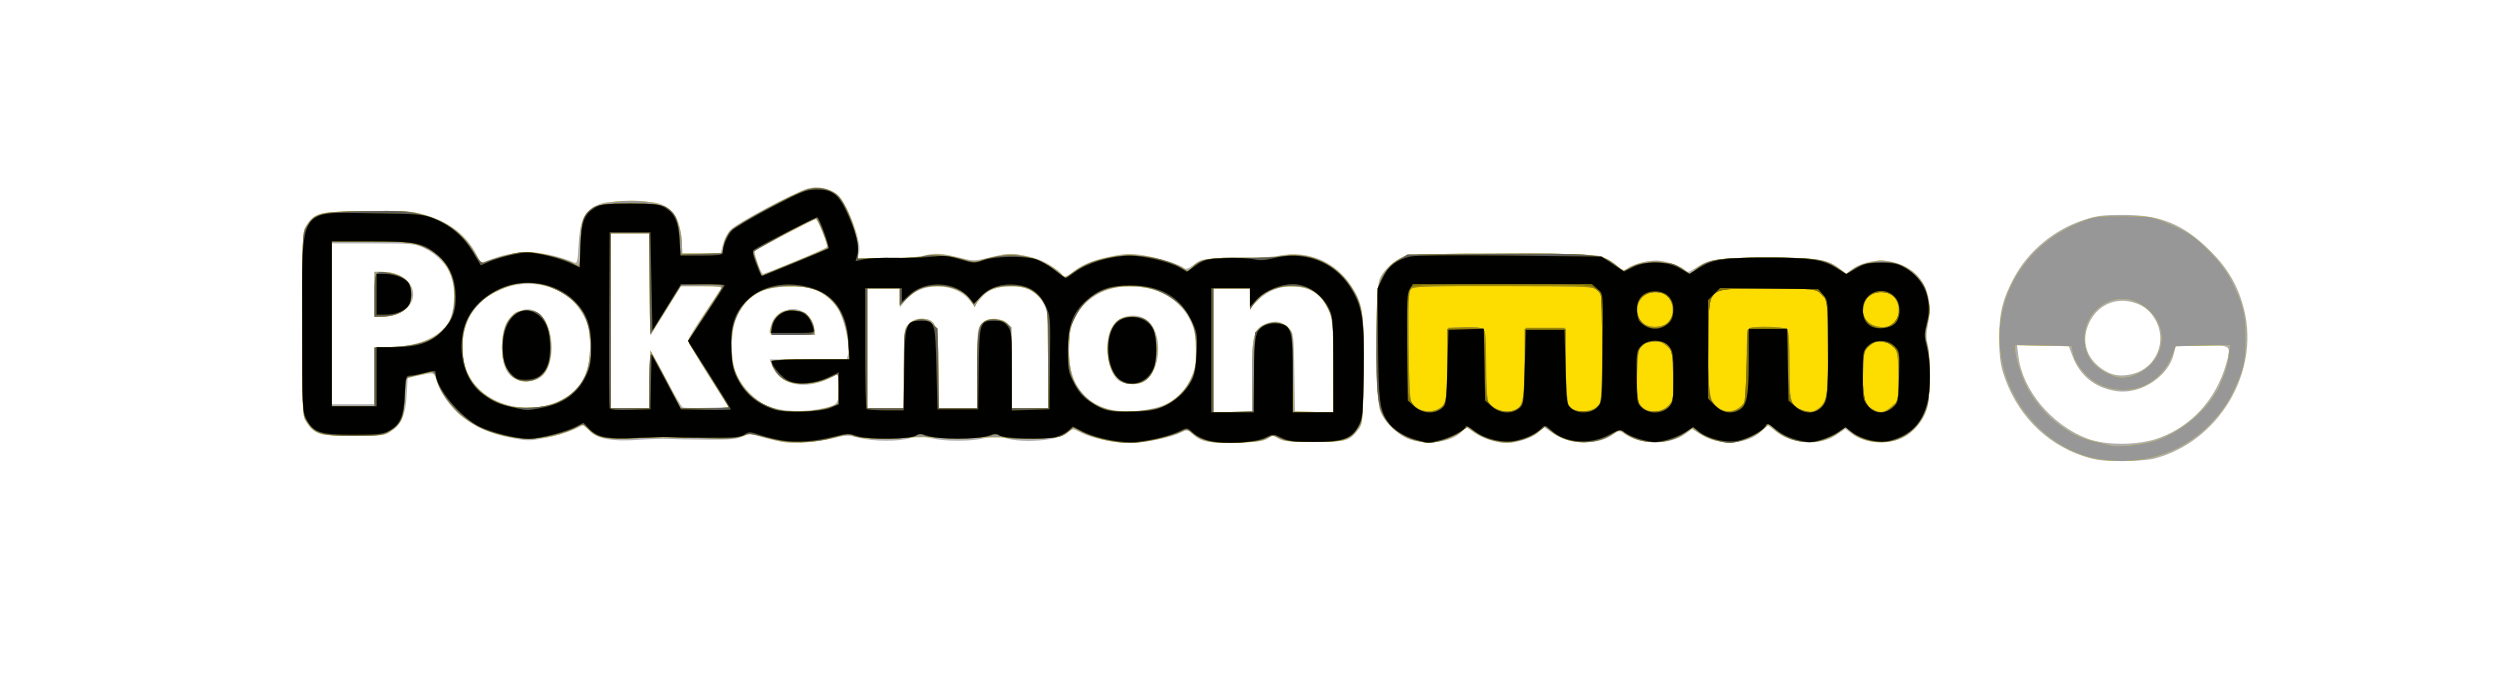 <?xml version="1.0" encoding="UTF-8" standalone="no"?>
<!-- Created with Inkscape (http://www.inkscape.org/) -->

<svg
   xmlns:dc="http://purl.org/dc/elements/1.1/"
   xmlns:cc="http://creativecommons.org/ns#"
   xmlns:rdf="http://www.w3.org/1999/02/22-rdf-syntax-ns#"
   xmlns:svg="http://www.w3.org/2000/svg"
   xmlns="http://www.w3.org/2000/svg"
   xmlns:sodipodi="http://sodipodi.sourceforge.net/DTD/sodipodi-0.dtd"
   xmlns:inkscape="http://www.inkscape.org/namespaces/inkscape"
   version="1.1"
   id="svg2"
   width="1228"
   height="332"
   viewBox="0 0 1228 332"
   sodipodi:docname="logo.svg"
   inkscape:version="0.92.3 (2405546, 2018-03-11)">
  <defs
     id="defs6" />
  <sodipodi:namedview
     pagecolor="#ffffff"
     bordercolor="#666666"
     borderopacity="1"
     objecttolerance="10"
     gridtolerance="10"
     guidetolerance="10"
     inkscape:pageopacity="0"
     inkscape:pageshadow="2"
     inkscape:window-width="1920"
     inkscape:window-height="1017"
     id="namedview4"
     showgrid="false"
     inkscape:zoom="0.28175896"
     inkscape:cx="614"
     inkscape:cy="166"
     inkscape:window-x="-4"
     inkscape:window-y="-4"
     inkscape:window-maximized="1"
     inkscape:current-layer="svg2" />
  <g
     id="g12"
     transform="translate(70.983,3.549)">
    <path
       style="fill:#aeaeae"
       d="M 952.246,220.45 C 933.373,214.143 919.145,199.33 912.912,179.5 c -1.37,-4.359 -1.886,-9.009 -1.886,-17 0,-12.383 1.564,-18.826 7.118,-29.325 7.004,-13.239 19.742,-23.873 34.287,-28.62 6.58,-2.148 9.674,-2.553 19.447,-2.543 18.522,0.017 29.505,4.521 42.653,17.489 8.984,8.861 14.189,17.97 16.942,29.645 7.288,30.917 -12.875,64.157 -43.972,72.491 -2.881,0.772 -9.874,1.318 -16.5,1.289 -9.418,-0.042 -12.813,-0.49 -18.754,-2.475 z M 989.5,211.603 c 16.067,-5.839 27.976,-18.937 32.987,-36.279 2.73,-9.447 2.749,-9.433 -12.178,-9.105 l -12.73,0.28 -0.666,3.264 c -2.303,11.284 -16.277,20.608 -28.205,18.819 -10.603,-1.59 -17.953,-7.446 -21.681,-17.276 l -1.823,-4.808 -12.721,-0.281 -12.721,-0.281 0.709,5.672 c 2.063,16.508 16.198,33.442 33.529,40.167 9.335,3.622 25.268,3.544 35.5,-0.174 z m -12.281,-31.647 c 10.818,-3.004 16.139,-15.453 10.952,-25.621 -2.588,-5.073 -6.137,-7.979 -11.509,-9.426 -8.737,-2.353 -17.08,1.406 -21.172,9.537 -4.419,8.782 -2.155,17.533 6.011,23.228 4.788,3.339 9.466,4.018 15.719,2.282 z m -671.007,32.024 c -4.008,-1.05 -7.666,-2.143 -8.129,-2.429 -0.462,-0.286 -2.358,0.261 -4.212,1.214 -2.754,1.416 -5.937,1.719 -17.371,1.652 -7.7,-0.045 -16.25,-0.209 -19,-0.365 -2.75,-0.156 -9.502,0.048 -15.004,0.454 -12.713,0.937 -20.095,-0.435 -23.94,-4.449 l -2.742,-2.862 -5.157,2.32 c -2.836,1.276 -8.949,3.078 -13.583,4.004 -7.879,1.574 -8.984,1.575 -17,0.017 -14.751,-2.868 -25.28,-9.162 -32.236,-19.273 -1.724,-2.506 -3.689,-6.403 -4.365,-8.66 -1.335,-4.452 -1.144,-4.402 -9.601,-2.502 l -4.628,1.04 -0.441,8.179 c -0.531,9.847 -2.648,14.798 -7.658,17.914 C 117.78,210.326 116.348,210.5 102.5,210.5 85.797,210.5 83.061,209.685 79.386,203.614 77.612,200.685 77.5,197.822 77.5,155.5 c 0,-42.322 0.112,-45.185 1.886,-48.114 3.853,-6.365 5.833,-6.851 29.328,-7.206 18.987,-0.287 22.007,-0.103 28.777,1.754 11.746,3.222 20.444,9.811 25.476,19.296 l 2.297,4.33 7.119,-2.505 c 11.671,-4.107 25.329,-3.27 38.73,2.375 1.397,0.589 1.677,-0.577 2.106,-8.787 0.601,-11.482 2.606,-16.066 8.348,-19.078 C 224.954,95.786 227.302,95.5 238.5,95.5 c 11.198,0 13.546,0.286 16.935,2.065 5.177,2.716 7.71,7.733 8.338,16.515 L 264.269,121 h 9.351 9.351 l 1.147,-4.556 c 0.631,-2.506 2.373,-5.781 3.871,-7.279 3.305,-3.305 31.905,-18.521 37.792,-20.106 4.914,-1.323 10.507,-0.193 14.468,2.922 4.73,3.721 12.026,22.867 10.794,28.327 l -0.72,3.191 14.11,-0.14 c 7.761,-0.077 15.9,-0.637 18.088,-1.244 5.503,-1.528 8.798,-1.377 17.465,0.797 7.415,1.861 7.568,1.859 15.943,-0.188 7.486,-1.829 9.242,-1.931 15.314,-0.89 7.563,1.297 12.467,3.499 17.734,7.962 l 3.478,2.947 4.424,-3.378 c 4.63,-3.536 10.412,-5.631 20.835,-7.553 4.84,-0.892 7.821,-0.859 13.474,0.152 7.89,1.41 17.317,4.381 19.408,6.115 0.989,0.821 2.234,0.389 5.033,-1.745 3.704,-2.823 3.785,-2.836 19.295,-2.915 8.567,-0.044 18.639,-0.662 22.384,-1.374 14.126,-2.686 27.148,2.611 35.047,14.258 6.182,9.115 6.809,13.236 6.457,42.414 -0.287,23.711 -0.468,25.987 -2.255,28.339 -4.646,6.112 -5.78,6.443 -22.101,6.443 -12.428,0 -15.492,-0.293 -17.618,-1.687 -2.411,-1.58 -2.725,-1.58 -4.956,-0.007 -1.796,1.267 -5.156,1.77 -13.663,2.045 -14.711,0.477 -19.099,-0.236 -22.917,-3.724 -2.845,-2.599 -3.266,-2.703 -5.72,-1.417 C 504.676,211.282 491.734,214 484.402,214 c -8.348,0 -18.909,-2.198 -24.66,-5.131 -3.913,-1.996 -3.977,-1.997 -6.098,-0.081 -4.498,4.063 -21.604,5.633 -30.898,2.836 -3.881,-1.168 -5.374,-1.168 -9.877,0 -6.804,1.765 -19.933,1.765 -26.738,0 -4.503,-1.168 -5.996,-1.168 -9.877,0 -6.02,1.812 -18.021,1.75 -25.275,-0.129 -5.399,-1.399 -6.398,-1.364 -14.144,0.493 -10.389,2.49 -21.099,2.488 -30.623,-0.007 z M 333.987,196.867 C 340.504,195.393 341,194.685 341,186.857 v -6.898 l -3.914,1.997 c -12.672,6.465 -25.226,3.778 -28.997,-6.206 L 307.05,173 h 18.956 18.956 l 0.655,-2.61 c 1.092,-4.352 -2.189,-18.319 -5.364,-22.838 -5.671,-8.069 -13.043,-11.027 -25.753,-10.334 -12.291,0.671 -19.029,5.026 -23.642,15.282 -3.223,7.164 -3.189,20.817 0.07,28.227 2.58,5.868 9.296,12.627 14.882,14.979 7.248,3.051 17.881,3.489 28.176,1.161 z M 307,159.468 c 0,-0.843 0.659,-3.109 1.464,-5.036 1.778,-4.256 7.168,-6.911 12.137,-5.979 4.116,0.772 8.399,5.68 8.399,9.624 V 161 h -11 c -9.214,0 -11,-0.249 -11,-1.532 z m 192.511,36.441 c 9.696,-3.626 15.924,-12.211 17.113,-23.587 C 518.763,151.859 504.955,137 483.799,137 c -13.409,0 -24.992,7.976 -28.348,19.52 -2.621,9.016 -1.708,21.396 2.098,28.446 5.375,9.956 15.294,14.465 29.451,13.388 4.125,-0.314 9.755,-1.414 12.511,-2.445 z M 478.289,183.228 C 473.132,179.197 471.166,165.177 474.752,158 c 3.469,-6.944 12.997,-8.742 18.635,-3.518 6.237,5.78 6.011,21.274 -0.404,27.689 -2.333,2.333 -3.674,2.825 -7.656,2.807 -3.025,-0.014 -5.652,-0.667 -7.038,-1.75 z M 544,181.234 c 0,-20.678 0.889,-23.786 7.435,-25.984 4.577,-1.537 7.659,-0.844 10.721,2.412 2.269,2.412 2.355,3.125 2.654,21.915 L 565.119,199 H 574.559 584 v -21.874 c 0,-23.269 -0.565,-26.914 -5.133,-33.091 -6.803,-9.201 -22.569,-9.366 -31.617,-0.331 L 543,147.947 V 142.974 138 h -9 -9 v 30.5 30.5 h 9.5 9.5 z m -346.275,14.351 c 14.876,-3.96 21.958,-14.36 21.086,-30.965 -0.345,-6.579 -0.983,-9.167 -3.318,-13.456 -13.191,-24.237 -52.948,-18.374 -58.555,8.635 -1.305,6.287 -0.691,14.153 1.517,19.439 5.512,13.192 23.302,20.598 39.27,16.347 z m -16.304,-13.412 c -4.197,-2.639 -5.931,-7.295 -5.863,-15.741 0.072,-8.89 2.508,-14.156 7.751,-16.763 4.698,-2.335 8.806,-1.51 12.126,2.435 6.082,7.227 6.071,23.254 -0.02,28.976 -3.248,3.052 -10.036,3.582 -13.994,1.093 z M 248,182.8 c 0,-8.82 0.354,-13.84 0.935,-13.25 0.514,0.522 3.944,6.723 7.621,13.778 3.677,7.055 7.223,13.034 7.879,13.286 0.656,0.252 5.997,0.329 11.869,0.172 L 286.98,196.5 276.902,180.639 c -5.919,-9.315 -9.894,-16.566 -9.631,-17.569 0.246,-0.94 4.119,-7.19 8.607,-13.889 L 284.039,137 273.77,137.007 263.5,137.014 256,149.179 248.5,161.344 248.233,136.172 247.966,111 H 238.483 229 v 43 43 h 9.5 9.5 z m 125,-5.345 c 0,-19.419 0.016,-19.561 2.455,-22 C 376.956,153.953 379.059,153 380.873,153 389.135,153 390,155.413 390,178.45 V 197 h 9.5 9.5 v -19.545 c 0,-19.419 0.016,-19.561 2.455,-22 3.094,-3.094 8.253,-3.259 11.911,-0.382 L 426,157.145 V 177.073 197 h 9 9 v -23.288 c 0,-22.163 -0.109,-23.503 -2.25,-27.746 -2.896,-5.738 -8.337,-8.929 -15.25,-8.944 -7.749,-0.017 -12.075,1.607 -15.661,5.878 l -3.205,3.818 -2.525,-3.001 c -7.569,-8.995 -24.188,-8.779 -31.427,0.408 L 371.022,147.5 371.011,142.75 371,138 h -8 -8 v 29.5 29.5 h 9 9 z M 113,181 v -14 h 5.668 c 15.172,0 26.774,-4.828 31.017,-12.907 2.584,-4.921 3.144,-14.566 1.242,-21.413 -1.437,-5.175 -7.361,-11.495 -13.428,-14.326 -4.718,-2.202 -6.142,-2.334 -25.25,-2.343 L 92,116 v 39.5 39.5 h 10.5 10.5 z m 0,-40 v -11 h 3.98 C 125.417,130 132,134.821 132,141 c 0,6.179 -6.583,11 -15.02,11 H 113 Z m 207.012,-16.345 c 8.518,-3.49 15.46,-6.671 15.427,-7.071 C 335.28,115.694 330.485,104 329.869,104 c -0.936,0 -29.032,14.752 -29.962,15.732 C 299.101,120.582 302.729,131 303.832,131 c 0.381,0 7.662,-2.855 16.18,-6.345 z m 301.807,87.765 c -6.02,-1.852 -13.3,-8.978 -15.045,-14.725 C 605.868,194.711 605.5,185.125 605.5,164.5 c 0,-25.403 0.211,-29.385 1.699,-32.102 2.417,-4.412 8.111,-9.113 12.524,-10.338 5.281,-1.467 88.931,-1.428 94.776,0.044 2.411,0.607 6.111,2.582 8.221,4.388 3.718,3.182 3.904,3.23 5.993,1.539 1.185,-0.96 4.866,-2.279 8.18,-2.931 4.946,-0.973 7.033,-0.922 11.659,0.286 3.099,0.809 6.524,2.276 7.61,3.259 1.867,1.689 2.122,1.694 4.657,0.088 8.145,-5.161 8.45,-5.212 33.182,-5.568 26.375,-0.379 32.445,0.396 38.126,4.872 l 3.626,2.857 3.093,-2.282 c 4.747,-3.502 13.128,-5.048 19.465,-3.59 14.099,3.244 20.877,14.816 17.787,30.365 -0.937,4.712 -0.985,7.354 -0.185,10.232 1.355,4.879 1.372,24.436 0.027,30.271 -1.28,5.554 -5.332,11.252 -10.299,14.482 -7.411,4.82 -20.118,4.415 -27.036,-0.862 l -3.141,-2.396 -4.284,2.877 c -8.3,5.574 -21.223,4.91 -29.652,-1.524 l -4.317,-3.295 -2.827,2.95 c -6.304,6.58 -20.533,7.514 -29.557,1.94 l -4.675,-2.888 -3.163,2.333 c -7.975,5.883 -22.582,5.585 -31.081,-0.635 -1.269,-0.929 -2.184,-0.73 -4.5,0.981 -7.418,5.48 -21.777,5.09 -29.998,-0.813 l -4.131,-2.967 -2.33,2.48 C 682.336,211.336 674.521,214 668.977,214 c -5.218,0 -12.211,-2.314 -16.209,-5.363 l -3.435,-2.62 -2.358,2.51 c -4.629,4.927 -16.052,6.695 -25.156,3.894 z"
       id="path26"
       inkscape:connector-curvature="0" />
    <path
       style="fill:#fddc00"
       d="m 960,222.027 c -22.407,-3.517 -42.541,-23.452 -47.501,-47.033 -6.278,-29.845 9.592,-58.282 38.897,-69.698 6.554,-2.553 8.15,-2.762 20.604,-2.702 12.492,0.06 14.021,0.279 20.477,2.933 10.927,4.491 14.506,6.86 22.176,14.68 4.762,4.855 8.307,9.632 10.608,14.293 5.767,11.683 6.894,16.259 6.894,28 0,11.741 -1.127,16.317 -6.894,28 -2.267,4.593 -5.915,9.535 -10.608,14.373 -13.982,14.412 -33.362,20.495 -54.652,17.154 z m 25.855,-8.577 c 10.931,-2.847 23.201,-11.816 30.052,-21.967 1.701,-2.521 3.093,-4.81 3.093,-5.088 0,-0.278 0.891,-2.46 1.98,-4.85 1.089,-2.39 2.277,-6.879 2.641,-9.975 l 0.662,-5.63 -13.254,0.28 -13.254,0.28 -1.882,5 c -2.363,6.277 -7.568,11.814 -13.675,14.545 -7.065,3.16 -17.207,2.486 -23.784,-1.58 -5.51,-3.407 -10.301,-9.579 -11.324,-14.588 L 946.421,166.5 932.71,166.222 919,165.944 v 2.423 c 0,3.829 3.935,15.564 6.722,20.047 4.326,6.959 9.271,12.519 14.632,16.454 6.771,4.969 10.61,6.795 18.017,8.565 3.371,0.806 7.029,1.684 8.129,1.951 2.904,0.705 13.157,-0.319 19.355,-1.934 z m -7.332,-33.321 c 16.421,-7.459 16.191,-28.059 -0.394,-35.396 C 966.529,139.601 953,149.163 953,162.494 c 0,9.199 4.951,15.416 15,18.838 2.958,1.007 6.567,0.594 10.523,-1.203 z M 312.5,213.332 c -1.1,-0.24 -5.075,-1.337 -8.833,-2.438 -5.67,-1.661 -7.1,-1.78 -8.402,-0.698 -1.161,0.965 -6.014,1.29 -18.667,1.249 -9.404,-0.03 -18.223,-0.128 -19.598,-0.217 -1.375,-0.089 -8.302,0.086 -15.392,0.389 -15.568,0.666 -18.64,0.172 -23.069,-3.718 l -3.419,-3.002 -4.029,2.055 c -16.573,8.455 -40.174,5.78 -55.497,-6.292 -4.706,-3.707 -11.306,-13.612 -12.182,-18.281 C 143.063,180.521 142.579,179 142.336,179 c -0.243,0 -3.525,0.701 -7.294,1.559 l -6.853,1.559 -0.345,9.37 c -0.371,10.09 -1.46,12.643 -7.23,16.95 C 118.106,210.311 116.447,210.5 102.5,210.5 85.706,210.5 84.412,210.112 79.562,203.615 77.55,200.921 77.5,199.747 77.5,155.5 c 0,-44.247 0.05,-45.421 2.062,-48.115 5.007,-6.706 5.583,-6.853 28.4,-7.221 16.767,-0.271 22.057,-0.02 27.179,1.288 12.88,3.289 21.541,9.47 27.12,19.355 2.276,4.033 3.386,5.14 4.618,4.605 0.892,-0.387 5.222,-1.8 9.622,-3.14 6.243,-1.901 9.36,-2.318 14.194,-1.897 5.244,0.456 15.205,3.256 21.466,6.033 1.48,0.656 1.697,-0.457 2,-10.266 0.285,-9.199 0.679,-11.465 2.405,-13.822 3.366,-4.597 8.828,-6.673 18.821,-7.152 10.633,-0.51 18.541,1.058 22.61,4.481 C 261.37,102.489 264,109.949 264,116.681 V 121 h 9.872 9.872 l 0.627,-3.923 c 0.345,-2.157 1.731,-5.234 3.08,-6.838 2.637,-3.134 32.513,-19.364 38.749,-21.05 4.4,-1.19 10.064,-0.122 13.722,2.587 4.134,3.062 10.398,18.413 10.496,25.724 l 0.081,6 14,-0.098 c 7.7,-0.054 16.597,-0.65 19.771,-1.325 4.875,-1.037 6.884,-0.974 12.936,0.402 3.94,0.896 7.829,2.002 8.642,2.456 0.853,0.478 2.781,0.298 4.564,-0.426 1.698,-0.689 6.027,-1.793 9.62,-2.453 5.501,-1.011 7.628,-0.946 13.469,0.409 6.834,1.585 15.722,6.327 17.366,9.265 0.701,1.253 1.715,0.902 6.085,-2.103 5.561,-3.825 11.541,-5.957 21.65,-7.717 7.599,-1.323 19.774,0.793 28.557,4.964 l 5.66,2.688 2.181,-2.266 c 3.452,-3.586 9.143,-4.581 22.998,-4.019 9.001,0.365 14.32,0.095 19,-0.966 14.617,-3.312 29.931,3.86 37.236,17.437 4.316,8.022 4.963,13.646 4.599,39.933 -0.313,22.575 -0.472,24.362 -2.397,26.938 -4.792,6.413 -6.278,6.882 -21.762,6.882 -11.689,0 -14.746,-0.311 -17.424,-1.775 -3.099,-1.693 -3.37,-1.694 -5.927,-0.019 -1.991,1.305 -5.332,1.854 -13.003,2.138 -13.924,0.515 -18.637,-0.304 -22.808,-3.967 -3.325,-2.919 -3.473,-2.95 -6.516,-1.377 C 503.881,211.147 491.113,214 484.389,214 c -8.016,0 -15.385,-1.534 -22.55,-4.695 l -5.66,-2.497 -3.172,2.346 c -2.999,2.218 -3.944,2.34 -17.34,2.224 -17.1,-0.147 -17.947,-0.15 -35.918,-0.106 -7.838,0.019 -15.6,-0.025 -17.25,-0.099 -1.65,-0.074 -9.121,0.116 -16.603,0.421 -10.534,0.43 -14.375,0.232 -17.025,-0.875 -2.375,-0.992 -4.179,-1.149 -5.897,-0.511 -8.008,2.973 -23.759,4.587 -30.475,3.124 z m 17,-15.323 c 3.3,-0.539 7.237,-1.491 8.75,-2.116 2.649,-1.094 2.75,-1.407 2.75,-8.515 0,-4.058 -0.113,-7.377 -0.25,-7.374 -0.138,0.002 -2.464,1.127 -5.169,2.5 -6.382,3.238 -16.436,3.491 -21.282,0.536 C 311.324,181.227 308,176.482 308,174.05 308,173.354 314.401,173 327,173 h 19 v -4.451 c 0,-5.544 -1.767,-14.089 -3.732,-18.049 -2.58,-5.201 -8.36,-10.37 -13.504,-12.078 -6.532,-2.17 -20.725,-1.625 -26.084,1.001 -5.169,2.533 -9.582,7.132 -12.059,12.566 -1.603,3.518 -2.063,6.604 -2.088,14.011 -0.028,8.168 0.33,10.272 2.551,15.006 6.612,14.094 19.983,20.012 38.417,17.003 z m -21.661,-37.503 c -1.183,-1.183 0.592,-6.664 2.907,-8.979 2.002,-2.002 3.526,-2.527 7.335,-2.527 6.056,0 9.726,2.86 10.584,8.25 l 0.597,3.75 h -10.464 c -5.755,0 -10.687,-0.222 -10.958,-0.494 z m 189.338,36.52 c 6.97,-2.045 13.039,-7.056 16.3,-13.458 2.755,-5.407 3.018,-6.779 2.975,-15.5 -0.056,-11.284 -2.152,-16.756 -8.677,-22.651 -5.98,-5.402 -11.965,-7.698 -21.409,-8.212 -13.681,-0.745 -23.407,3.966 -28.894,13.995 -2.503,4.575 -2.954,6.622 -3.299,14.954 -0.748,18.093 5.697,28.069 20.56,31.822 4.446,1.123 17.221,0.582 22.443,-0.951 z m -19.071,-14.59 c -7.002,-5.892 -6.721,-24.182 0.444,-28.876 3.801,-2.491 10.753,-2.017 14.31,0.976 6.341,5.335 6.403,21.356 0.108,27.651 -3.851,3.851 -10.449,3.962 -14.861,0.249 z M 544,181.45 c 0,-18.745 0.612,-21.664 5.217,-24.89 3.316,-2.323 10.049,-2.028 12.378,0.541 1.697,1.872 1.96,4.25 2.405,21.75 l 0.5,19.648 9.75,0.286 9.75,0.286 v -22.84 c 0,-22.6 -0.027,-22.895 -2.603,-28.064 -3.75,-7.525 -8.079,-10.49 -16.06,-10.998 -8.2,-0.522 -13.999,1.607 -18.773,6.891 L 543,148.006 V 143.003 138 h -9 -9 v 30.5 30.5 h 9.5 9.5 z m -340.98,12.377 c 10.753,-4.964 15.112,-11.863 15.776,-24.967 0.525,-10.351 -1.219,-16.658 -6.221,-22.502 -6.74,-7.874 -19.835,-12.541 -29.423,-10.485 -5.952,1.277 -13.527,4.887 -17.806,8.488 -7.923,6.667 -11.285,20.407 -7.882,32.213 2.368,8.216 9.722,15.438 18.7,18.366 8.673,2.828 19.27,2.389 26.856,-1.113 z M 184,183.296 c -0.825,-0.3 -2.719,-1.682 -4.21,-3.07 -6.592,-6.14 -5.305,-24.191 2.135,-29.945 2.565,-1.984 9.466,-1.548 12.431,0.784 5.451,4.288 7.192,19.106 3.161,26.901 -2.308,4.464 -8.83,7.035 -13.517,5.33 z M 248.223,182.75 248.5,168.5 l 7.5,14.24 7.5,14.24 11.75,0.01 c 6.463,0.006 11.75,-0.174 11.75,-0.399 0,-0.225 -4.5,-7.511 -10,-16.19 -5.5,-8.68 -10,-16.159 -10,-16.621 0,-0.461 3.518,-6.113 7.819,-12.56 4.3,-6.446 8.152,-12.283 8.559,-12.971 0.573,-0.967 -1.615,-1.25 -9.678,-1.25 h -10.418 l -6.81,11.045 c -3.745,6.075 -7.184,11.276 -7.641,11.559 C 248.374,159.887 248,149.066 248,135.559 V 111 h -9.5 -9.5 v 43 43 h 9.473 9.473 z M 373,178.547 c 0,-11.394 0.425,-19.385 1.11,-20.89 1.819,-3.992 7.797,-5.848 11.85,-3.678 C 389.206,155.716 390,160.661 390,179.149 V 197 h 9.442 9.442 l 0.308,-20.09 c 0.307,-20.024 0.317,-20.097 2.793,-22.1 1.907,-1.543 3.415,-1.885 6.49,-1.473 7.163,0.961 7.526,2.13 7.526,24.274 V 197 h 9.049 9.049 l -0.299,-24.83 -0.299,-24.83 -2.882,-3.776 c -3.606,-4.725 -7.931,-6.57 -15.336,-6.542 -7.48,0.028 -13.598,2.755 -15.819,7.05 l -1.67,3.229 -1.957,-3.09 C 403.101,139.891 396.652,137 389.749,137 c -7.145,0 -10.326,1.222 -14.999,5.762 L 371,146.406 V 142.203 138 h -8 -8 v 29.5 29.5 h 9 9 z M 113,181.5 V 167 h 7.29 c 14.443,0 25.02,-4.627 29.627,-12.961 5.497,-9.944 1.894,-26.542 -7.189,-33.122 C 135.865,115.946 130.683,115 110.319,115 H 92 v 40.5 40.5 h 10.5 10.5 z m 0,-40.5 v -11 l 3.25,0.006 c 9.116,0.016 15.205,4.418 15.205,10.994 0,6.576 -6.089,10.979 -15.205,10.994 L 113,152 Z M 335.243,118.155 C 336.184,117.217 331.001,104 329.692,104 c -0.798,0 -29.312,14.562 -30.576,15.615 -0.211,0.176 0.614,2.99 1.834,6.252 l 2.219,5.932 15.666,-6.452 c 8.616,-3.549 16,-6.785 16.408,-7.193 z m 286.775,93.887 c -6.489,-2.24 -13.182,-8.723 -15.113,-14.64 -1.766,-5.411 -2.448,-52.465 -0.871,-60.065 1.502,-7.236 7.307,-13.431 14.215,-15.17 3.172,-0.799 18.023,-1.168 47.012,-1.168 46.43,0 49.058,0.274 55.688,5.814 3.411,2.85 3.484,2.863 6.5,1.145 5.672,-3.231 12.422,-4.144 18.505,-2.504 3,0.809 6.73,2.414 8.287,3.565 l 2.832,2.094 3.01,-2.533 C 767.618,123.926 773.349,123 796.632,123 c 23.77,0 29.433,0.816 35.333,5.09 l 4.067,2.946 2.789,-2.062 c 1.534,-1.134 5.352,-2.731 8.484,-3.549 5.007,-1.308 6.369,-1.311 11.275,-0.03 10.299,2.689 15.573,8.064 17.655,17.992 1,4.77 0.937,6.704 -0.385,11.78 -1.372,5.265 -1.4,6.677 -0.216,10.612 1.903,6.322 1.781,24.461 -0.209,31.162 -2.312,7.786 -9.22,14.422 -16.771,16.112 -7.319,1.638 -15.367,0.016 -19.97,-4.026 l -3.191,-2.802 -3.376,2.819 c -8.109,6.769 -24.312,5.76 -32.071,-1.998 l -2.156,-2.156 -3.449,3.029 c -1.897,1.666 -6.022,3.776 -9.166,4.69 -7.084,2.059 -15.047,0.893 -21.055,-3.082 l -3.976,-2.631 -3.672,2.492 c -8.168,5.543 -21.898,5.652 -29.005,0.231 -3.093,-2.359 -3.16,-2.365 -5.467,-0.496 -1.285,1.041 -4.819,2.614 -7.854,3.496 -8.628,2.508 -17.952,0.615 -23.946,-4.864 l -2.202,-2.012 -3.095,2.605 C 681.753,211.079 673.486,214 669,214 c -4.089,0 -12.132,-2.69 -16,-5.35 l -3.5,-2.407 -2.798,2.354 c -3.141,2.643 -11.485,5.42 -16.134,5.371 -1.688,-0.018 -5.536,-0.884 -8.551,-1.925 z"
       id="path24"
       inkscape:connector-curvature="0" />
    <path
       style="fill:#979797"
       d="m 960,222.027 c -22.407,-3.517 -42.541,-23.452 -47.501,-47.033 -6.278,-29.845 9.592,-58.282 38.897,-69.698 6.554,-2.553 8.15,-2.762 20.604,-2.702 12.492,0.06 14.021,0.279 20.477,2.933 10.927,4.491 14.506,6.86 22.176,14.68 4.762,4.855 8.307,9.632 10.608,14.293 5.767,11.683 6.894,16.259 6.894,28 0,11.741 -1.127,16.317 -6.894,28 -2.267,4.593 -5.915,9.535 -10.608,14.373 -13.982,14.412 -33.362,20.495 -54.652,17.154 z m 25.855,-8.577 c 10.931,-2.847 23.201,-11.816 30.052,-21.967 1.701,-2.521 3.093,-4.81 3.093,-5.088 0,-0.278 0.891,-2.46 1.98,-4.85 1.089,-2.39 2.277,-6.879 2.641,-9.975 l 0.662,-5.63 -13.254,0.28 -13.254,0.28 -1.882,5 c -2.363,6.277 -7.568,11.814 -13.675,14.545 -7.065,3.16 -17.207,2.486 -23.784,-1.58 -5.51,-3.407 -10.301,-9.579 -11.324,-14.588 L 946.421,166.5 932.71,166.222 919,165.944 v 2.423 c 0,3.829 3.935,15.564 6.722,20.047 4.326,6.959 9.271,12.519 14.632,16.454 6.771,4.969 10.61,6.795 18.017,8.565 3.371,0.806 7.029,1.684 8.129,1.951 2.904,0.705 13.157,-0.319 19.355,-1.934 z m -7.332,-33.321 c 16.421,-7.459 16.191,-28.059 -0.394,-35.396 C 966.529,139.601 953,149.163 953,162.494 c 0,9.199 4.951,15.416 15,18.838 2.958,1.007 6.567,0.594 10.523,-1.203 z M 312.5,213.332 c -1.1,-0.24 -5.075,-1.337 -8.833,-2.438 -5.67,-1.661 -7.1,-1.78 -8.402,-0.698 -1.161,0.965 -6.014,1.29 -18.667,1.249 -9.404,-0.03 -18.223,-0.128 -19.598,-0.217 -1.375,-0.089 -8.302,0.086 -15.392,0.389 -15.568,0.666 -18.64,0.172 -23.069,-3.718 l -3.419,-3.002 -4.029,2.055 c -16.573,8.455 -40.174,5.78 -55.497,-6.292 -4.706,-3.707 -11.306,-13.612 -12.182,-18.281 C 143.063,180.521 142.579,179 142.336,179 c -0.243,0 -3.525,0.701 -7.294,1.559 l -6.853,1.559 -0.345,9.37 c -0.371,10.09 -1.46,12.643 -7.23,16.95 C 118.106,210.311 116.447,210.5 102.5,210.5 85.706,210.5 84.412,210.112 79.562,203.615 77.55,200.921 77.5,199.747 77.5,155.5 c 0,-44.247 0.05,-45.421 2.062,-48.115 5.007,-6.706 5.583,-6.853 28.4,-7.221 16.767,-0.271 22.057,-0.02 27.179,1.288 12.88,3.289 21.541,9.47 27.12,19.355 2.276,4.033 3.386,5.14 4.618,4.605 0.892,-0.387 5.222,-1.8 9.622,-3.14 6.243,-1.901 9.36,-2.318 14.194,-1.897 5.244,0.456 15.205,3.256 21.466,6.033 1.48,0.656 1.697,-0.457 2,-10.266 0.285,-9.199 0.679,-11.465 2.405,-13.822 3.366,-4.597 8.828,-6.673 18.821,-7.152 10.633,-0.51 18.541,1.058 22.61,4.481 C 261.37,102.489 264,109.949 264,116.681 V 121 h 9.872 9.872 l 0.627,-3.923 c 0.345,-2.157 1.731,-5.234 3.08,-6.838 2.637,-3.134 32.513,-19.364 38.749,-21.05 4.4,-1.19 10.064,-0.122 13.722,2.587 4.134,3.062 10.398,18.413 10.496,25.724 l 0.081,6 14,-0.098 c 7.7,-0.054 16.597,-0.65 19.771,-1.325 4.875,-1.037 6.884,-0.974 12.936,0.402 3.94,0.896 7.829,2.002 8.642,2.456 0.853,0.478 2.781,0.298 4.564,-0.426 1.698,-0.689 6.027,-1.793 9.62,-2.453 5.501,-1.011 7.628,-0.946 13.469,0.409 6.834,1.585 15.722,6.327 17.366,9.265 0.701,1.253 1.715,0.902 6.085,-2.103 5.561,-3.825 11.541,-5.957 21.65,-7.717 7.599,-1.323 19.774,0.793 28.557,4.964 l 5.66,2.688 2.181,-2.266 c 3.452,-3.586 9.143,-4.581 22.998,-4.019 9.001,0.365 14.32,0.095 19,-0.966 14.617,-3.312 29.931,3.86 37.236,17.437 4.316,8.022 4.963,13.646 4.599,39.933 -0.313,22.575 -0.472,24.362 -2.397,26.938 -4.792,6.413 -6.278,6.882 -21.762,6.882 -11.689,0 -14.746,-0.311 -17.424,-1.775 -3.099,-1.693 -3.37,-1.694 -5.927,-0.019 -1.991,1.305 -5.332,1.854 -13.003,2.138 -13.924,0.515 -18.637,-0.304 -22.808,-3.967 -3.325,-2.919 -3.473,-2.95 -6.516,-1.377 C 503.881,211.147 491.113,214 484.389,214 c -8.016,0 -15.385,-1.534 -22.55,-4.695 l -5.66,-2.497 -3.172,2.346 c -2.999,2.218 -3.944,2.34 -17.34,2.224 -17.1,-0.147 -17.947,-0.15 -35.918,-0.106 -7.838,0.019 -15.6,-0.025 -17.25,-0.099 -1.65,-0.074 -9.121,0.116 -16.603,0.421 -10.534,0.43 -14.375,0.232 -17.025,-0.875 -2.375,-0.992 -4.179,-1.149 -5.897,-0.511 -8.008,2.973 -23.759,4.587 -30.475,3.124 z m 17,-15.323 c 3.3,-0.539 7.237,-1.491 8.75,-2.116 2.649,-1.094 2.75,-1.407 2.75,-8.515 0,-4.058 -0.113,-7.377 -0.25,-7.374 -0.138,0.002 -2.464,1.127 -5.169,2.5 -6.382,3.238 -16.436,3.491 -21.282,0.536 C 311.324,181.227 308,176.482 308,174.05 308,173.354 314.401,173 327,173 h 19 v -4.451 c 0,-5.544 -1.767,-14.089 -3.732,-18.049 -2.58,-5.201 -8.36,-10.37 -13.504,-12.078 -6.532,-2.17 -20.725,-1.625 -26.084,1.001 -5.169,2.533 -9.582,7.132 -12.059,12.566 -1.603,3.518 -2.063,6.604 -2.088,14.011 -0.028,8.168 0.33,10.272 2.551,15.006 6.612,14.094 19.983,20.012 38.417,17.003 z m -21.661,-37.503 c -1.183,-1.183 0.592,-6.664 2.907,-8.979 2.002,-2.002 3.526,-2.527 7.335,-2.527 6.056,0 9.726,2.86 10.584,8.25 l 0.597,3.75 h -10.464 c -5.755,0 -10.687,-0.222 -10.958,-0.494 z m 189.338,36.52 c 6.97,-2.045 13.039,-7.056 16.3,-13.458 2.755,-5.407 3.018,-6.779 2.975,-15.5 -0.056,-11.284 -2.152,-16.756 -8.677,-22.651 -5.98,-5.402 -11.965,-7.698 -21.409,-8.212 -13.681,-0.745 -23.407,3.966 -28.894,13.995 -2.503,4.575 -2.954,6.622 -3.299,14.954 -0.748,18.093 5.697,28.069 20.56,31.822 4.446,1.123 17.221,0.582 22.443,-0.951 z m -19.071,-14.59 c -7.002,-5.892 -6.721,-24.182 0.444,-28.876 3.801,-2.491 10.753,-2.017 14.31,0.976 6.341,5.335 6.403,21.356 0.108,27.651 -3.851,3.851 -10.449,3.962 -14.861,0.249 z M 544,181.45 c 0,-18.745 0.612,-21.664 5.217,-24.89 3.316,-2.323 10.049,-2.028 12.378,0.541 1.697,1.872 1.96,4.25 2.405,21.75 l 0.5,19.648 9.75,0.286 9.75,0.286 v -22.84 c 0,-22.6 -0.027,-22.895 -2.603,-28.064 -3.75,-7.525 -8.079,-10.49 -16.06,-10.998 -8.2,-0.522 -13.999,1.607 -18.773,6.891 L 543,148.006 V 143.003 138 h -9 -9 v 30.5 30.5 h 9.5 9.5 z m -340.98,12.377 c 10.753,-4.964 15.112,-11.863 15.776,-24.967 0.525,-10.351 -1.219,-16.658 -6.221,-22.502 -6.74,-7.874 -19.835,-12.541 -29.423,-10.485 -5.952,1.277 -13.527,4.887 -17.806,8.488 -7.923,6.667 -11.285,20.407 -7.882,32.213 2.368,8.216 9.722,15.438 18.7,18.366 8.673,2.828 19.27,2.389 26.856,-1.113 z M 184,183.296 c -0.825,-0.3 -2.719,-1.682 -4.21,-3.07 -6.592,-6.14 -5.305,-24.191 2.135,-29.945 2.565,-1.984 9.466,-1.548 12.431,0.784 5.451,4.288 7.192,19.106 3.161,26.901 -2.308,4.464 -8.83,7.035 -13.517,5.33 z M 248.223,182.75 248.5,168.5 l 7.5,14.24 7.5,14.24 11.75,0.01 c 6.463,0.006 11.75,-0.174 11.75,-0.399 0,-0.225 -4.5,-7.511 -10,-16.19 -5.5,-8.68 -10,-16.159 -10,-16.621 0,-0.461 3.518,-6.113 7.819,-12.56 4.3,-6.446 8.152,-12.283 8.559,-12.971 0.573,-0.967 -1.615,-1.25 -9.678,-1.25 h -10.418 l -6.81,11.045 c -3.745,6.075 -7.184,11.276 -7.641,11.559 C 248.374,159.887 248,149.066 248,135.559 V 111 h -9.5 -9.5 v 43 43 h 9.473 9.473 z M 373,178.547 c 0,-11.394 0.425,-19.385 1.11,-20.89 1.819,-3.992 7.797,-5.848 11.85,-3.678 C 389.206,155.716 390,160.661 390,179.149 V 197 h 9.442 9.442 l 0.308,-20.09 c 0.307,-20.024 0.317,-20.097 2.793,-22.1 1.907,-1.543 3.415,-1.885 6.49,-1.473 7.163,0.961 7.526,2.13 7.526,24.274 V 197 h 9.049 9.049 l -0.299,-24.83 -0.299,-24.83 -2.882,-3.776 c -3.606,-4.725 -7.931,-6.57 -15.336,-6.542 -7.48,0.028 -13.598,2.755 -15.819,7.05 l -1.67,3.229 -1.957,-3.09 C 403.101,139.891 396.652,137 389.749,137 c -7.145,0 -10.326,1.222 -14.999,5.762 L 371,146.406 V 142.203 138 h -8 -8 v 29.5 29.5 h 9 9 z M 113,181.5 V 167 h 7.29 c 14.443,0 25.02,-4.627 29.627,-12.961 5.497,-9.944 1.894,-26.542 -7.189,-33.122 C 135.865,115.946 130.683,115 110.319,115 H 92 v 40.5 40.5 h 10.5 10.5 z m 0,-40.5 v -11 l 3.25,0.006 c 9.116,0.016 15.205,4.418 15.205,10.994 0,6.576 -6.089,10.979 -15.205,10.994 L 113,152 Z M 335.243,118.155 C 336.184,117.217 331.001,104 329.692,104 c -0.798,0 -29.312,14.562 -30.576,15.615 -0.211,0.176 0.614,2.99 1.834,6.252 l 2.219,5.932 15.666,-6.452 c 8.616,-3.549 16,-6.785 16.408,-7.193 z m 286.775,93.887 c -6.489,-2.24 -13.182,-8.723 -15.113,-14.64 -1.766,-5.411 -2.448,-52.465 -0.871,-60.065 1.502,-7.236 7.307,-13.431 14.215,-15.17 3.172,-0.799 18.023,-1.168 47.012,-1.168 46.43,0 49.058,0.274 55.688,5.814 3.411,2.85 3.484,2.863 6.5,1.145 5.672,-3.231 12.422,-4.144 18.505,-2.504 3,0.809 6.73,2.414 8.287,3.565 l 2.832,2.094 3.01,-2.533 C 767.618,123.926 773.349,123 796.632,123 c 23.77,0 29.433,0.816 35.333,5.09 l 4.067,2.946 2.789,-2.062 c 1.534,-1.134 5.352,-2.731 8.484,-3.549 5.007,-1.308 6.369,-1.311 11.275,-0.03 10.299,2.689 15.573,8.064 17.655,17.992 1,4.77 0.937,6.704 -0.385,11.78 -1.372,5.265 -1.4,6.677 -0.216,10.612 1.903,6.322 1.781,24.461 -0.209,31.162 -2.312,7.786 -9.22,14.422 -16.771,16.112 -7.319,1.638 -15.367,0.016 -19.97,-4.026 l -3.191,-2.802 -3.376,2.819 c -8.109,6.769 -24.312,5.76 -32.071,-1.998 l -2.156,-2.156 -3.449,3.029 c -1.897,1.666 -6.022,3.776 -9.166,4.69 -7.084,2.059 -15.047,0.893 -21.055,-3.082 l -3.976,-2.631 -3.672,2.492 c -8.168,5.543 -21.898,5.652 -29.005,0.231 -3.093,-2.359 -3.16,-2.365 -5.467,-0.496 -1.285,1.041 -4.819,2.614 -7.854,3.496 -8.628,2.508 -17.952,0.615 -23.946,-4.864 l -2.202,-2.012 -3.095,2.605 C 681.753,211.079 673.486,214 669,214 c -4.089,0 -12.132,-2.69 -16,-5.35 l -3.5,-2.407 -2.798,2.354 c -3.141,2.643 -11.485,5.42 -16.134,5.371 -1.688,-0.018 -5.536,-0.884 -8.551,-1.925 z m 15.479,-16.092 c 1.816,-1.814 2.05,-3.702 2.503,-20.226 l 0.5,-18.225 7.845,-0.294 c 4.923,-0.184 8.368,0.141 9.25,0.872 1.103,0.915 1.405,4.706 1.405,17.61 0,9.866 0.432,17.251 1.08,18.462 1.458,2.725 7.45,5.112 10.919,4.35 5.951,-1.307 6.452,-2.942 7,-22.852 L 678.5,157.5 h 9.5 9.5 l 0.511,18 c 0.281,9.9 0.883,18.766 1.338,19.702 2.32,4.772 13.224,4.225 15.503,-0.778 C 715.619,192.742 716,183.514 716,166.627 c 0,-25.033 -0.022,-25.299 -2.284,-27.424 -2.261,-2.124 -2.728,-2.146 -46.154,-2.234 -38.038,-0.077 -44.073,0.114 -45.393,1.434 -1.3,1.3 -1.486,5.355 -1.269,27.697 0.173,17.803 0.629,26.808 1.427,28.156 2.82,4.765 11.161,5.697 15.169,1.695 z m 111.334,-0.599 c 2.209,-2.512 2.313,-3.272 2,-14.59 -0.326,-11.791 -0.367,-11.971 -3.261,-14.458 -2.402,-2.065 -3.644,-2.423 -6.888,-1.988 -6.485,0.87 -7.136,2.194 -7.52,15.298 -0.217,7.399 0.089,12.578 0.851,14.417 2.252,5.437 10.549,6.176 14.818,1.321 z m 35.92,0.055 c 2.15,-2.406 2.25,-3.289 2.25,-19.855 0,-14.887 0.224,-17.423 1.582,-17.944 2.907,-1.116 16.967,-0.658 18.218,0.593 0.837,0.837 1.2,6.217 1.2,17.777 0,18.786 0.438,20.175 6.991,22.138 3.34,1.001 4.307,0.92 6.547,-0.548 5.037,-3.3 5.596,-6.607 5.264,-31.14 L 826.5,144.041 823.729,141.271 820.959,138.5 799.729,138.171 c -24.795,-0.384 -28.155,0.21 -30.307,5.36 -2.228,5.332 -2.031,44.385 0.248,49.188 3.037,6.4 10.563,7.741 15.079,2.688 z m 73.484,0.675 3.266,-2.918 v -12.054 c 0,-13.641 -0.918,-15.654 -7.635,-16.744 -2.817,-0.457 -4.096,-0.071 -6.44,1.944 -2.842,2.443 -2.935,2.815 -3.268,13.171 -0.384,11.936 0.628,15.79 4.731,18.02 3.865,2.101 5.723,1.819 9.346,-1.418 z M 747.738,155.471 c 2.961,-2.074 3.859,-7.416 1.888,-11.229 -1.752,-3.387 -3.394,-4.257 -7.957,-4.211 -5.616,0.056 -9.301,4.784 -8.22,10.545 C 734.222,154.698 737.286,157 742,157 c 1.955,0 4.537,-0.688 5.738,-1.529 z M 859.267,155.25 c 2.405,-2.669 3.111,-6.924 1.709,-10.308 C 859.469,141.305 857.278,140 852.677,140 c -4.807,0 -7.685,2.646 -8.361,7.684 -0.477,3.553 -0.181,4.541 2.018,6.74 3.181,3.181 10.396,3.642 12.934,0.826 z"
       id="path22"
       inkscape:connector-curvature="0" />
    <path
       style="fill:#a38d00"
       d="m 306.236,211.575 c -8.657,-2.301 -9.503,-2.362 -12.921,-0.934 -2.974,1.243 -6.661,1.426 -19.736,0.984 C 264.736,211.327 256.825,211.069 256,211.051 c -0.825,-0.017 -6.801,0.238 -13.281,0.568 -15.675,0.797 -19.947,0.086 -24.029,-3.996 -3.227,-3.227 -3.26,-3.235 -6.129,-1.5 -4.465,2.7 -17.552,5.878 -24.129,5.859 -6.802,-0.02 -18.084,-2.719 -23.932,-5.727 -9.48,-4.876 -18.632,-14.982 -20.755,-22.92 -1.249,-4.67 -1.467,-4.781 -6.745,-3.428 -1.925,0.494 -4.684,1.161 -6.13,1.483 -2.576,0.574 -2.639,0.781 -3.046,10.085 -0.463,10.588 -1.771,13.396 -7.929,17.023 -2.959,1.743 -5.194,2 -17.395,2 -15.862,0 -19.177,-1.087 -22.965,-7.535 C 77.572,199.622 77.5,197.954 77.5,155.5 c 0,-42.454 0.072,-44.122 2.035,-47.465 3.993,-6.798 6.542,-7.495 28.7,-7.86 17.184,-0.283 20.766,-0.064 27.705,1.69 12.512,3.164 20.373,8.988 26.698,19.78 1.941,3.312 3.04,4.293 4.241,3.787 4.442,-1.87 13.57,-4.423 17.837,-4.989 5.569,-0.739 20.824,2.498 25.906,5.496 l 3.168,1.869 0.356,-11.199 c 0.385,-12.127 1.398,-14.954 6.574,-18.346 3.988,-2.613 31.572,-2.613 35.56,0 4.652,3.048 6.056,6.3 6.515,15.093 l 0.425,8.143 10.313,-0.313 10.313,-0.313 0.682,-4.039 c 0.376,-2.225 1.87,-5.328 3.327,-6.91 3.164,-3.435 31.783,-18.805 38.085,-20.454 5.68,-1.486 11.208,-0.169 14.935,3.558 3.897,3.897 9.637,19.165 9.577,25.471 l -0.048,5 15.155,-0.103 c 8.335,-0.056 15.672,-0.422 16.304,-0.812 2.195,-1.356 13.672,-0.687 19.637,1.145 5.183,1.592 6.52,1.668 9.82,0.559 13.739,-4.615 27.721,-2.46 37.022,5.707 l 3.74,3.284 4.209,-3.022 c 5.788,-4.156 10.784,-6.091 19.735,-7.645 10.712,-1.859 25.569,0.558 33.565,5.459 l 3.091,1.895 2.344,-2.495 c 3.478,-3.702 8.742,-4.657 24.381,-4.421 7.751,0.117 16.62,-0.213 19.708,-0.734 13.307,-2.242 26.171,3.661 33.764,15.494 5.443,8.483 6.29,14.329 5.937,40.968 -0.289,21.73 -0.486,24.012 -2.351,27.186 C 592.738,212.308 589.263,213.5 574.5,213.5 c -10.435,0 -13.701,-0.349 -16.554,-1.771 -3.385,-1.687 -3.718,-1.688 -7,-0.027 -2.424,1.227 -6.562,1.856 -13.958,2.124 -11.885,0.429 -17.495,-0.698 -21.895,-4.401 -2.861,-2.407 -3.137,-2.452 -6.008,-0.968 -4.515,2.335 -18.872,5.529 -24.887,5.537 -7.035,0.009 -18.713,-2.654 -23.764,-5.42 l -4.066,-2.227 -3.34,2.577 c -3.114,2.403 -4.196,2.6 -15.987,2.922 -9.609,0.262 -13.51,-0.015 -16.238,-1.155 -2.715,-1.135 -3.873,-1.219 -4.746,-0.345 -1.6,1.6 -31.51,1.6 -33.11,0 -0.873,-0.873 -2.031,-0.789 -4.746,0.345 -4.396,1.837 -28.005,1.548 -30.314,-0.37 -1.105,-0.918 -2.972,-0.747 -8.402,0.768 -11.554,3.223 -22.355,3.382 -33.246,0.488 z m 30.546,-15.105 L 341,194.783 v -7.475 c 0,-4.111 -0.338,-7.301 -0.75,-7.089 -13.287,6.84 -25.599,6.175 -30.364,-1.639 C 306.455,172.954 306.312,173 327.143,173 h 19.143 l -0.561,-8.18 C 344.971,153.812 340.608,144.876 334,140.805 325.464,135.546 309.062,135.429 300.297,140.566 292.61,145.071 288,154.785 288,166.477 c 0,15.877 8.191,27.031 22.929,31.223 5.917,1.683 20.28,1 25.853,-1.23 z M 308,157.923 C 308,153.209 312.712,149 317.989,149 c 2.278,0 5.008,0.463 6.067,1.03 2.278,1.219 4.945,6.03 4.945,8.921 C 329,160.886 328.418,161 318.5,161 H 308 Z m 191.465,38.495 c 6.999,-2.47 13.923,-9.619 15.96,-16.477 2.022,-6.808 2.009,-16.114 -0.032,-23.01 C 512.002,145.478 499.001,136.861 485,136.789 c -13.717,-0.071 -22.549,4.825 -27.889,15.46 -3.013,6 -3.394,7.664 -3.434,15 -0.025,4.538 0.487,10.096 1.137,12.35 2.442,8.47 9.619,15.706 17.899,18.043 6.176,1.743 20.157,1.104 26.751,-1.224 z m -21.461,-14.26 c -7.189,-7.189 -6.113,-25.509 1.708,-29.073 3.446,-1.57 9.49,-1.332 12.071,0.475 C 495.5,156.164 497,160.331 497,168.049 497,179.671 493.062,185 484.473,185 c -2.651,0 -4.391,-0.764 -6.469,-2.842 z M 545,179.161 l 0.5,-19.339 2.806,-2.411 c 3.874,-3.328 9.887,-3.309 13.24,0.044 2.439,2.439 2.455,2.581 2.455,22 V 199 h 10 10 l -0.022,-22.75 c -0.02,-20.734 -0.203,-23.149 -2.062,-27.25 -4.054,-8.942 -9.078,-12.241 -18.559,-12.186 -7.498,0.043 -15.166,3.637 -18.344,8.597 L 543.034,148.5 543.017,143.25 543,138 h -9 -9 v 30.536 30.536 l 9.75,-0.286 9.75,-0.286 z m -341.605,14.828 c 12.245,-5.867 17.939,-18.019 15.51,-33.1 -1.797,-11.156 -6.792,-17.635 -17.405,-22.572 -12.237,-5.693 -27.146,-2.801 -37.153,7.205 -6.543,6.543 -8.822,13.245 -8.126,23.898 0.861,13.182 7.848,21.798 21.279,26.238 6.283,2.077 19.91,1.199 25.895,-1.669 z M 184.5,183.281 C 179.041,181.951 176,175.948 176,166.5 c 0,-7.665 1.67,-12.309 5.514,-15.332 2.964,-2.332 8.328,-2.858 11.549,-1.134 5.79,3.099 8.534,19.252 4.61,27.139 -2.549,5.124 -7.6,7.466 -13.173,6.108 z m 63.5,0.16 c 0,-8.217 0.371,-13.33 0.941,-12.978 0.517,0.32 3.976,6.421 7.685,13.559 L 263.37,197 h 11.815 C 281.683,197 287,196.758 287,196.463 c 0,-0.295 -4.196,-7.158 -9.325,-15.25 -5.129,-8.092 -9.676,-15.309 -10.106,-16.038 -0.506,-0.86 2.244,-5.865 7.825,-14.244 C 280.127,143.826 284,137.544 284,136.971 c 0,-0.672 -3.614,-0.94 -10.197,-0.756 l -10.197,0.285 -7.553,12 -7.553,12 -0.267,-24.75 L 247.965,111 H 238.483 229 v 43 43 h 9.5 9.5 z m 125,-5.385 c 0,-18.222 0.086,-19.042 2.25,-21.501 3.373,-3.833 7.758,-4.311 11.337,-1.235 l 2.913,2.504 0.326,19.588 L 390.153,197 H 399.576 409 v -18.55 c 0,-21.293 0.671,-23.923 6.381,-24.994 3.776,-0.708 8.973,1.417 9.998,4.088 C 425.72,158.435 426,167.677 426,178.082 V 197 h 9 9 v -24.05 c 0,-25.648 -0.241,-27.122 -5.155,-31.575 -3.965,-3.593 -6.886,-4.599 -13.238,-4.56 -7.635,0.048 -11.071,1.336 -15.181,5.695 l -3.235,3.43 -1.61,-2.457 c -2.539,-3.875 -9.065,-6.685 -15.487,-6.669 -7.109,0.018 -10.653,1.392 -15.344,5.949 L 371,146.406 V 142.203 138 h -8 -8 v 29.5 29.5 h 9 9 z m -260,3.575 v -14.369 l 10.25,-0.464 C 143.527,165.88 152.529,158.225 152.412,142 152.32,129.28 146.864,121.342 135.212,116.98 130.625,115.262 127.413,115 110.962,115 H 92 v 40.5 40.5 h 10.5 10.5 z m 0,-40.162 c 0,-12.217 0.166,-12.421 8.566,-10.541 6.699,1.499 9.434,4.553 9.434,10.533 0,6.516 -5.68,10.433 -15.25,10.516 L 113,152 Z m 210,-17.669 c 6.875,-2.787 12.676,-5.221 12.892,-5.409 0.567,-0.494 -5.255,-15.451 -5.896,-15.146 -7.769,3.695 -30.996,16.378 -30.996,16.925 0,0.416 0.93,3.241 2.066,6.279 l 2.066,5.523 3.684,-1.552 c 2.026,-0.853 9.309,-3.832 16.184,-6.62 z m 300.821,88.805 c -5.239,-1.411 -10.647,-5.148 -13.745,-9.499 -4.363,-6.128 -5.224,-13.24 -4.888,-40.405 0.307,-24.837 0.355,-25.347 2.867,-30.224 1.812,-3.519 3.968,-5.834 7.42,-7.969 l 4.865,-3.009 43.433,-0.3 c 48.167,-0.332 51.576,-0.028 58.408,5.217 l 4.299,3.3 4.01,-2.109 c 3.118,-1.64 5.806,-2.109 12.083,-2.109 7.155,0 8.551,0.316 12.276,2.781 l 4.203,2.781 3.429,-2.616 C 768.625,123.761 773.406,123 796.716,123 c 23.494,0 28.463,0.736 35.009,5.188 l 4.225,2.873 3.995,-2.643 c 2.88,-1.906 5.746,-2.783 10.275,-3.142 9.047,-0.719 14.122,0.97 19.712,6.561 3.954,3.954 4.904,5.676 6.013,10.9 1.124,5.297 1.097,7.077 -0.185,12.166 -1.295,5.142 -1.313,6.688 -0.13,11.247 1.673,6.449 1.791,22.264 0.214,28.657 -3.277,13.287 -15.025,20.913 -27.981,18.163 -3.394,-0.72 -7.06,-2.326 -8.99,-3.937 l -3.258,-2.72 -4.057,2.85 c -2.231,1.567 -6.532,3.364 -9.557,3.992 -7.116,1.477 -15.49,-0.745 -20.66,-5.483 l -3.527,-3.233 -3.45,3.254 C 791.056,210.813 783.039,214 778.5,214 c -3.9,0 -12.428,-3.034 -15.178,-5.399 l -2.711,-2.332 -3.88,2.81 c -8.095,5.864 -20.605,6.089 -28.802,0.519 l -3.448,-2.343 -3.415,2.34 c -8.214,5.628 -20.708,5.346 -28.993,-0.656 L 688,205.987 l -4.073,2.951 c -8.428,6.105 -21.426,6.105 -29.854,0 L 650,205.987 l -4.051,2.934 c -3.703,2.682 -11.546,5.178 -15.749,5.011 -0.935,-0.037 -3.807,-0.634 -6.38,-1.327 z m 13.676,-16.654 c 1.816,-1.814 2.05,-3.702 2.503,-20.226 l 0.5,-18.225 7.845,-0.294 c 4.923,-0.184 8.368,0.141 9.25,0.872 1.103,0.915 1.405,4.706 1.405,17.61 0,9.866 0.432,17.251 1.08,18.462 1.458,2.725 7.45,5.112 10.919,4.35 5.951,-1.307 6.452,-2.942 7,-22.852 L 678.5,157.5 h 9.5 9.5 l 0.511,18 c 0.281,9.9 0.883,18.766 1.338,19.702 2.32,4.772 13.224,4.225 15.503,-0.778 C 715.619,192.742 716,183.514 716,166.627 c 0,-25.033 -0.022,-25.299 -2.284,-27.424 -2.261,-2.124 -2.728,-2.146 -46.154,-2.234 -38.038,-0.077 -44.073,0.114 -45.393,1.434 -1.3,1.3 -1.486,5.355 -1.269,27.697 0.173,17.803 0.629,26.808 1.427,28.156 2.82,4.765 11.161,5.697 15.169,1.695 z m 111.334,-0.599 c 2.209,-2.512 2.313,-3.272 2,-14.59 -0.326,-11.791 -0.367,-11.971 -3.261,-14.458 -2.402,-2.065 -3.644,-2.423 -6.888,-1.988 -6.485,0.87 -7.136,2.194 -7.52,15.298 -0.217,7.399 0.089,12.578 0.851,14.417 2.252,5.437 10.549,6.176 14.818,1.321 z m 35.92,0.055 c 2.15,-2.406 2.25,-3.289 2.25,-19.855 0,-14.887 0.224,-17.423 1.582,-17.944 2.907,-1.116 16.967,-0.658 18.218,0.593 0.837,0.837 1.2,6.217 1.2,17.777 0,18.786 0.438,20.175 6.991,22.138 3.34,1.001 4.307,0.92 6.547,-0.548 5.037,-3.3 5.596,-6.607 5.264,-31.14 L 826.5,144.041 823.729,141.271 820.959,138.5 799.729,138.171 c -24.795,-0.384 -28.155,0.21 -30.307,5.36 -2.228,5.332 -2.031,44.385 0.248,49.188 3.037,6.4 10.563,7.741 15.079,2.688 z m 73.484,0.675 3.266,-2.918 v -12.054 c 0,-13.641 -0.918,-15.654 -7.635,-16.744 -2.817,-0.457 -4.096,-0.071 -6.44,1.944 -2.842,2.443 -2.935,2.815 -3.268,13.171 -0.384,11.936 0.628,15.79 4.731,18.02 3.865,2.101 5.723,1.819 9.346,-1.418 z M 747.738,155.471 c 2.961,-2.074 3.859,-7.416 1.888,-11.229 -1.752,-3.387 -3.394,-4.257 -7.957,-4.211 -5.616,0.056 -9.301,4.784 -8.22,10.545 C 734.222,154.698 737.286,157 742,157 c 1.955,0 4.537,-0.688 5.738,-1.529 z M 859.267,155.25 c 2.405,-2.669 3.111,-6.924 1.709,-10.308 C 859.469,141.305 857.278,140 852.677,140 c -4.807,0 -7.685,2.646 -8.361,7.684 -0.477,3.553 -0.181,4.541 2.018,6.74 3.181,3.181 10.396,3.642 12.934,0.826 z"
       id="path20"
       inkscape:connector-curvature="0" />
    <path
       style="fill:#5d5d5d"
       d="m 306.236,211.575 c -8.657,-2.301 -9.503,-2.362 -12.921,-0.934 -2.974,1.243 -6.661,1.426 -19.736,0.984 C 264.736,211.327 256.825,211.069 256,211.051 c -0.825,-0.017 -6.801,0.238 -13.281,0.568 -15.675,0.797 -19.947,0.086 -24.029,-3.996 -3.227,-3.227 -3.26,-3.235 -6.129,-1.5 -4.465,2.7 -17.552,5.878 -24.129,5.859 -6.802,-0.02 -18.084,-2.719 -23.932,-5.727 -9.48,-4.876 -18.632,-14.982 -20.755,-22.92 -1.249,-4.67 -1.467,-4.781 -6.745,-3.428 -1.925,0.494 -4.684,1.161 -6.13,1.483 -2.576,0.574 -2.639,0.781 -3.046,10.085 -0.463,10.588 -1.771,13.396 -7.929,17.023 -2.959,1.743 -5.194,2 -17.395,2 -15.862,0 -19.177,-1.087 -22.965,-7.535 C 77.572,199.622 77.5,197.954 77.5,155.5 c 0,-42.454 0.072,-44.122 2.035,-47.465 3.993,-6.798 6.542,-7.495 28.7,-7.86 17.184,-0.283 20.766,-0.064 27.705,1.69 12.512,3.164 20.373,8.988 26.698,19.78 1.941,3.312 3.04,4.293 4.241,3.787 4.442,-1.87 13.57,-4.423 17.837,-4.989 5.569,-0.739 20.824,2.498 25.906,5.496 l 3.168,1.869 0.356,-11.199 c 0.385,-12.127 1.398,-14.954 6.574,-18.346 3.988,-2.613 31.572,-2.613 35.56,0 4.652,3.048 6.056,6.3 6.515,15.093 l 0.425,8.143 10.313,-0.313 10.313,-0.313 0.682,-4.039 c 0.376,-2.225 1.87,-5.328 3.327,-6.91 3.164,-3.435 31.783,-18.805 38.085,-20.454 5.68,-1.486 11.208,-0.169 14.935,3.558 3.897,3.897 9.637,19.165 9.577,25.471 l -0.048,5 15.155,-0.103 c 8.335,-0.056 15.672,-0.422 16.304,-0.812 2.195,-1.356 13.672,-0.687 19.637,1.145 5.183,1.592 6.52,1.668 9.82,0.559 13.739,-4.615 27.721,-2.46 37.022,5.707 l 3.74,3.284 4.209,-3.022 c 5.788,-4.156 10.784,-6.091 19.735,-7.645 10.712,-1.859 25.569,0.558 33.565,5.459 l 3.091,1.895 2.344,-2.495 c 3.478,-3.702 8.742,-4.657 24.381,-4.421 7.751,0.117 16.62,-0.213 19.708,-0.734 13.307,-2.242 26.171,3.661 33.764,15.494 5.443,8.483 6.29,14.329 5.937,40.968 -0.289,21.73 -0.486,24.012 -2.351,27.186 C 592.738,212.308 589.263,213.5 574.5,213.5 c -10.435,0 -13.701,-0.349 -16.554,-1.771 -3.385,-1.687 -3.718,-1.688 -7,-0.027 -2.424,1.227 -6.562,1.856 -13.958,2.124 -11.885,0.429 -17.495,-0.698 -21.895,-4.401 -2.861,-2.407 -3.137,-2.452 -6.008,-0.968 -4.515,2.335 -18.872,5.529 -24.887,5.537 -7.035,0.009 -18.713,-2.654 -23.764,-5.42 l -4.066,-2.227 -3.34,2.577 c -3.114,2.403 -4.196,2.6 -15.987,2.922 -9.609,0.262 -13.51,-0.015 -16.238,-1.155 -2.715,-1.135 -3.873,-1.219 -4.746,-0.345 -1.6,1.6 -31.51,1.6 -33.11,0 -0.873,-0.873 -2.031,-0.789 -4.746,0.345 -4.396,1.837 -28.005,1.548 -30.314,-0.37 -1.105,-0.918 -2.972,-0.747 -8.402,0.768 -11.554,3.223 -22.355,3.382 -33.246,0.488 z m 30.546,-15.105 L 341,194.783 v -7.475 c 0,-4.111 -0.338,-7.301 -0.75,-7.089 -13.287,6.84 -25.599,6.175 -30.364,-1.639 C 306.455,172.954 306.312,173 327.143,173 h 19.143 l -0.561,-8.18 C 344.971,153.812 340.608,144.876 334,140.805 325.464,135.546 309.062,135.429 300.297,140.566 292.61,145.071 288,154.785 288,166.477 c 0,15.877 8.191,27.031 22.929,31.223 5.917,1.683 20.28,1 25.853,-1.23 z M 308,157.923 C 308,153.209 312.712,149 317.989,149 c 2.278,0 5.008,0.463 6.067,1.03 2.278,1.219 4.945,6.03 4.945,8.921 C 329,160.886 328.418,161 318.5,161 H 308 Z m 191.465,38.495 c 6.999,-2.47 13.923,-9.619 15.96,-16.477 2.022,-6.808 2.009,-16.114 -0.032,-23.01 C 512.002,145.478 499.001,136.861 485,136.789 c -13.717,-0.071 -22.549,4.825 -27.889,15.46 -3.013,6 -3.394,7.664 -3.434,15 -0.025,4.538 0.487,10.096 1.137,12.35 2.442,8.47 9.619,15.706 17.899,18.043 6.176,1.743 20.157,1.104 26.751,-1.224 z m -21.461,-14.26 c -7.189,-7.189 -6.113,-25.509 1.708,-29.073 3.446,-1.57 9.49,-1.332 12.071,0.475 C 495.5,156.164 497,160.331 497,168.049 497,179.671 493.062,185 484.473,185 c -2.651,0 -4.391,-0.764 -6.469,-2.842 z M 545,179.161 l 0.5,-19.339 2.806,-2.411 c 3.874,-3.328 9.887,-3.309 13.24,0.044 2.439,2.439 2.455,2.581 2.455,22 V 199 h 10 10 l -0.022,-22.75 c -0.02,-20.734 -0.203,-23.149 -2.062,-27.25 -4.054,-8.942 -9.078,-12.241 -18.559,-12.186 -7.498,0.043 -15.166,3.637 -18.344,8.597 L 543.034,148.5 543.017,143.25 543,138 h -9 -9 v 30.536 30.536 l 9.75,-0.286 9.75,-0.286 z m -341.605,14.828 c 12.245,-5.867 17.939,-18.019 15.51,-33.1 -1.797,-11.156 -6.792,-17.635 -17.405,-22.572 -12.237,-5.693 -27.146,-2.801 -37.153,7.205 -6.543,6.543 -8.822,13.245 -8.126,23.898 0.861,13.182 7.848,21.798 21.279,26.238 6.283,2.077 19.91,1.199 25.895,-1.669 z M 184.5,183.281 C 179.041,181.951 176,175.948 176,166.5 c 0,-7.665 1.67,-12.309 5.514,-15.332 2.964,-2.332 8.328,-2.858 11.549,-1.134 5.79,3.099 8.534,19.252 4.61,27.139 -2.549,5.124 -7.6,7.466 -13.173,6.108 z m 63.5,0.16 c 0,-8.217 0.371,-13.33 0.941,-12.978 0.517,0.32 3.976,6.421 7.685,13.559 L 263.37,197 h 11.815 C 281.683,197 287,196.758 287,196.463 c 0,-0.295 -4.196,-7.158 -9.325,-15.25 -5.129,-8.092 -9.676,-15.309 -10.106,-16.038 -0.506,-0.86 2.244,-5.865 7.825,-14.244 C 280.127,143.826 284,137.544 284,136.971 c 0,-0.672 -3.614,-0.94 -10.197,-0.756 l -10.197,0.285 -7.553,12 -7.553,12 -0.267,-24.75 L 247.965,111 H 238.483 229 v 43 43 h 9.5 9.5 z m 125,-5.385 c 0,-18.222 0.086,-19.042 2.25,-21.501 3.373,-3.833 7.758,-4.311 11.337,-1.235 l 2.913,2.504 0.326,19.588 L 390.153,197 H 399.576 409 v -18.55 c 0,-21.293 0.671,-23.923 6.381,-24.994 3.776,-0.708 8.973,1.417 9.998,4.088 C 425.72,158.435 426,167.677 426,178.082 V 197 h 9 9 v -24.05 c 0,-25.648 -0.241,-27.122 -5.155,-31.575 -3.965,-3.593 -6.886,-4.599 -13.238,-4.56 -7.635,0.048 -11.071,1.336 -15.181,5.695 l -3.235,3.43 -1.61,-2.457 c -2.539,-3.875 -9.065,-6.685 -15.487,-6.669 -7.109,0.018 -10.653,1.392 -15.344,5.949 L 371,146.406 V 142.203 138 h -8 -8 v 29.5 29.5 h 9 9 z m -260,3.575 v -14.369 l 10.25,-0.464 C 143.527,165.88 152.529,158.225 152.412,142 152.32,129.28 146.864,121.342 135.212,116.98 130.625,115.262 127.413,115 110.962,115 H 92 v 40.5 40.5 h 10.5 10.5 z m 0,-40.162 c 0,-12.217 0.166,-12.421 8.566,-10.541 6.699,1.499 9.434,4.553 9.434,10.533 0,6.516 -5.68,10.433 -15.25,10.516 L 113,152 Z m 210,-17.669 c 6.875,-2.787 12.676,-5.221 12.892,-5.409 0.567,-0.494 -5.255,-15.451 -5.896,-15.146 -7.769,3.695 -30.996,16.378 -30.996,16.925 0,0.416 0.93,3.241 2.066,6.279 l 2.066,5.523 3.684,-1.552 c 2.026,-0.853 9.309,-3.832 16.184,-6.62 z m 300.821,88.805 c -5.239,-1.411 -10.647,-5.148 -13.745,-9.499 -4.363,-6.128 -5.224,-13.24 -4.888,-40.405 0.307,-24.837 0.355,-25.347 2.867,-30.224 1.812,-3.519 3.968,-5.834 7.42,-7.969 l 4.865,-3.009 43.433,-0.3 c 48.167,-0.332 51.576,-0.028 58.408,5.217 l 4.299,3.3 4.01,-2.109 c 3.118,-1.64 5.806,-2.109 12.083,-2.109 7.155,0 8.551,0.316 12.276,2.781 l 4.203,2.781 3.429,-2.616 C 768.625,123.761 773.406,123 796.716,123 c 23.494,0 28.463,0.736 35.009,5.188 l 4.225,2.873 3.995,-2.643 c 2.88,-1.906 5.746,-2.783 10.275,-3.142 9.047,-0.719 14.122,0.97 19.712,6.561 3.954,3.954 4.904,5.676 6.013,10.9 1.124,5.297 1.097,7.077 -0.185,12.166 -1.295,5.142 -1.313,6.688 -0.13,11.247 1.673,6.449 1.791,22.264 0.214,28.657 -3.277,13.287 -15.025,20.913 -27.981,18.163 -3.394,-0.72 -7.06,-2.326 -8.99,-3.937 l -3.258,-2.72 -4.057,2.85 c -2.231,1.567 -6.532,3.364 -9.557,3.992 -7.116,1.477 -15.49,-0.745 -20.66,-5.483 l -3.527,-3.233 -3.45,3.254 C 791.056,210.813 783.039,214 778.5,214 c -3.9,0 -12.428,-3.034 -15.178,-5.399 l -2.711,-2.332 -3.88,2.81 c -8.095,5.864 -20.605,6.089 -28.802,0.519 l -3.448,-2.343 -3.415,2.34 c -8.214,5.628 -20.708,5.346 -28.993,-0.656 L 688,205.987 l -4.073,2.951 c -8.428,6.105 -21.426,6.105 -29.854,0 L 650,205.987 l -4.051,2.934 c -3.703,2.682 -11.546,5.178 -15.749,5.011 -0.935,-0.037 -3.807,-0.634 -6.38,-1.327 z m 11.522,-14.715 C 639.391,196.045 640,193.048 640,174.953 V 158 h 8.934 8.934 l 0.316,16.93 c 0.286,15.343 0.512,17.195 2.412,19.75 4.106,5.524 13.702,5.35 16.274,-0.295 C 677.568,192.854 678,185.423 678,174.953 V 158 h 10 10 v 17.889 c 0,16.124 0.189,18.122 1.912,20.25 1.563,1.931 2.854,2.361 7.088,2.361 4.234,0 5.525,-0.43 7.088,-2.361 1.774,-2.191 1.911,-4.24 1.896,-28.5 -0.008,-14.377 -0.346,-26.615 -0.75,-27.197 -0.404,-0.582 -1.847,-1.819 -3.207,-2.75 C 709.8,136.168 705.33,136 666.969,136 c -35.182,0 -42.924,0.247 -44.527,1.418 -1.82,1.329 -1.958,3.001 -2.215,26.75 -0.245,22.622 -0.084,25.705 1.5,28.818 2.744,5.391 8.219,7.363 13.617,4.904 z m 113.897,-1.938 C 750.691,194.16 751,191.769 751,182.34 751,166.852 749.503,164 741.373,164 c -2.344,0 -4.257,0.793 -5.918,2.455 -2.336,2.336 -2.455,3.04 -2.455,14.566 0,12.686 0.71,15.487 4.315,17.024 3.498,1.491 9.938,0.361 11.924,-2.092 z m 33.158,1.912 c 1.371,-0.625 2.849,-1.862 3.285,-2.75 0.436,-0.888 1.023,-9.49 1.305,-19.115 l 0.512,-17.5 9.665,-0.285 9.665,-0.285 0.335,16.965 c 0.303,15.36 0.533,17.231 2.431,19.785 2.6,3.5 8.271,5.158 11.933,3.489 4.774,-2.175 5.471,-6.021 5.471,-30.186 0,-25.254 -0.44,-27.145 -6.756,-29.014 -2.399,-0.71 -11.552,-0.993 -25.469,-0.788 -28.785,0.424 -26.181,-2.32 -26.579,28.009 -0.325,24.802 0.042,27.28 4.574,30.844 2.826,2.223 5.975,2.495 9.628,0.831 z m 74.657,0.106 C 860.799,195.967 862,191.718 862,180.473 c 0,-10.412 -0.059,-10.686 -2.923,-13.55 -4.386,-4.386 -11.585,-3.492 -13.967,1.734 -1.7,3.731 -1.421,21.84 0.39,25.343 2.427,4.694 7.163,6.321 11.555,3.97 z M 748.75,154.445 c 3.093,-3.515 3.003,-8.783 -0.205,-11.991 C 743.076,136.985 733,140.73 733,148.232 c 0,8.739 10.042,12.7 15.75,6.213 z m 111,0 c 3.093,-3.515 3.003,-8.783 -0.205,-11.991 C 854.076,136.985 844,140.73 844,148.232 c 0,8.739 10.042,12.7 15.75,6.213 z"
       id="path18"
       inkscape:connector-curvature="0" />
    <path
       style="fill:#867400"
       d="m 313.863,212.907 c -3.101,-0.444 -8.163,-1.659 -11.249,-2.701 -5.171,-1.746 -5.789,-1.769 -7.863,-0.3 -1.834,1.3 -5.119,1.586 -17.751,1.548 -8.525,-0.025 -17.3,-0.157 -19.5,-0.292 -2.2,-0.135 -9.412,0.043 -16.026,0.395 -13.98,0.745 -19.069,-0.249 -23.088,-4.507 l -2.744,-2.908 -3.901,1.99 C 206.712,208.698 193.793,212 188.787,212 183.041,212 171.275,209.132 165,206.202 c -9.617,-4.49 -21.949,-19.274 -21.99,-26.362 -0.009,-1.513 -0.475,-1.536 -5.26,-0.262 -2.888,0.769 -6.209,1.403 -7.381,1.409 -1.991,0.011 -2.157,0.62 -2.537,9.305 -0.47,10.74 -2.286,14.887 -7.817,17.844 C 117.092,209.7 114.274,210 102.5,210 86.243,210 82.964,208.915 79.55,202.408 77.576,198.644 77.5,196.916 77.5,155.5 c 0,-58.624 -2.498,-54.751 35,-54.269 22.08,0.284 24.44,0.486 29.5,2.532 8.352,3.376 14.762,8.834 19.249,16.387 l 3.949,6.65 4.259,-1.884 c 2.342,-1.036 7.497,-2.565 11.455,-3.398 6.467,-1.36 7.976,-1.355 14.892,0.052 4.233,0.861 10.01,2.613 12.839,3.893 l 5.143,2.327 0.381,-10.646 c 0.425,-11.894 1.807,-15.484 7.219,-18.76 C 224.044,96.776 226.551,96.5 238.5,96.5 c 11.949,0 14.456,0.276 17.114,1.886 4.829,2.923 6.681,6.997 7.191,15.819 L 263.257,122 h 10.372 c 7.628,0 10.373,-0.331 10.377,-1.25 0.015,-3.324 2.287,-8.77 4.641,-11.124 1.442,-1.442 10.098,-6.54 19.237,-11.329 15.089,-7.908 17.137,-8.712 22.289,-8.752 7.179,-0.056 10.367,2.105 14.019,9.502 4.797,9.716 7.102,18.229 6.008,22.19 l -0.966,3.499 4.133,-0.935 c 2.273,-0.514 9.083,-0.823 15.133,-0.686 6.05,0.137 14.207,-0.118 18.127,-0.567 5.966,-0.683 8.251,-0.475 14.025,1.279 6.547,1.988 7.126,2.013 11.373,0.475 5.514,-1.997 19.855,-2.292 25.663,-0.529 2.303,0.699 6.453,3.062 9.221,5.25 2.768,2.188 5.301,3.978 5.629,3.978 0.328,0 2.053,-1.111 3.833,-2.469 6.372,-4.86 18.031,-8.434 27.719,-8.495 6.619,-0.042 19.885,3.162 24.593,5.94 l 3.337,1.969 4.428,-3.121 c 4.071,-2.869 5.221,-3.157 14.24,-3.564 5.396,-0.244 11.687,-0.008 13.978,0.524 3.029,0.703 5.615,0.592 9.468,-0.408 15.238,-3.953 29.849,1.343 37.848,13.72 6.191,9.579 7.211,15.845 6.837,42.002 -0.291,20.336 -0.511,22.766 -2.385,26.338 C 593.03,211.928 588.753,213.5 574.5,213.5 c -10,0 -12.667,-0.333 -16,-2 -3.976,-1.988 -4.024,-1.988 -8,-0.047 -5.008,2.445 -19.518,3.309 -27.097,1.613 -3.212,-0.719 -6.497,-2.285 -8.275,-3.946 -2.932,-2.739 -2.968,-2.744 -6.336,-1.017 -4.364,2.239 -13.673,4.609 -21.291,5.42 -7.331,0.781 -19.754,-1.604 -26.706,-5.127 l -4.824,-2.445 -2.192,2.042 c -1.205,1.123 -4.002,2.529 -6.215,3.125 -5.184,1.396 -25.77,0.785 -27.707,-0.823 -1.131,-0.939 -2.308,-0.893 -5.401,0.208 -5.309,1.891 -24.6,1.891 -29.909,0 -3.097,-1.103 -4.269,-1.148 -5.403,-0.206 -2.334,1.937 -23.707,2.207 -29.019,0.366 -3.992,-1.384 -5.002,-1.36 -11.5,0.272 -9.18,2.306 -17.687,2.983 -24.761,1.971 z m 23.387,-16.207 3.75,-1.598 v -7.898 -7.898 l -4.919,2.435 c -6.654,3.293 -15.436,3.981 -20.061,1.572 C 312.852,181.663 308,175.939 308,173.852 308,173.383 316.606,173 327.125,173 h 19.125 l -0.444,-8.454 c -0.789,-15.038 -7.277,-23.932 -19.785,-27.125 -11.737,-2.996 -22.983,-0.504 -30.213,6.695 -6.195,6.169 -8.214,12.753 -7.601,24.786 0.342,6.707 1.006,9.698 3.022,13.598 3.848,7.446 9.754,12.4 17.994,15.093 5.673,1.854 22.864,1.306 28.026,-0.893 z M 308.374,156.75 c 0.835,-4.35 4.843,-7.75 9.135,-7.75 6.263,0 9.199,2.337 10.996,8.75 0.625,2.232 0.546,2.25 -10.062,2.25 H 307.75 Z M 500.5,196.148 c 6.002,-2.701 10.924,-7.22 13.778,-12.648 1.592,-3.028 2.207,-6.378 2.53,-13.789 0.41,-9.384 0.296,-10.056 -2.736,-16.214 C 508.417,142.008 498.845,136.641 484,136.635 c -9.852,-0.004 -15.317,1.946 -21.753,7.76 -6.378,5.762 -8.682,12.15 -8.717,24.175 -0.028,9.263 0.213,10.546 2.993,16 2.211,4.338 4.322,6.802 7.865,9.18 6.749,4.532 9.682,5.214 21.113,4.911 7.821,-0.207 11.09,-0.755 15,-2.515 z m -21.147,-13.018 c -6.854,-4.302 -8.067,-22.292 -1.894,-28.091 5.373,-5.048 15.355,-3.122 18.12,3.495 1.803,4.316 1.836,14.551 0.059,18.748 -2.938,6.942 -10.319,9.592 -16.285,5.848 z M 545,180.95 c 0,-20.039 0.641,-22.731 5.936,-24.924 1.79,-0.741 4.469,-0.985 6.545,-0.596 5.867,1.101 6.519,3.604 6.519,25.02 V 199 h 10 10 l -0.022,-23.25 c -0.019,-20.516 -0.24,-23.72 -1.878,-27.25 -3.365,-7.253 -10.949,-12.5 -18.068,-12.5 -5.839,0 -13.479,3.161 -17.282,7.151 l -3.75,3.934 V 142.542 138 h -9.5 -9.5 v 30.5 30.5 h 10.5 10.5 v -18.05 z m -350.474,15.96 c 11.345,-2.097 18.485,-7.273 22.64,-16.411 1.832,-4.028 2.271,-6.75 2.259,-14 -0.017,-10.328 -2.199,-16.207 -8.267,-22.275 -8.994,-8.994 -24.662,-11.525 -36.658,-5.923 -10.735,5.014 -17.037,13.016 -18.45,23.428 -1.588,11.705 2.36,22.632 10.267,28.411 5.077,3.711 7.546,4.791 14.683,6.429 7.079,1.624 6.639,1.613 13.526,0.34 z M 180.033,180.036 c -2.953,-3.161 -4.037,-6.769 -4.028,-13.411 0.019,-14.139 9.479,-22.137 17.851,-15.092 3.792,3.19 5.377,7.941 5.331,15.975 C 199.127,177.917 195.187,183 187.179,183 c -3.561,0 -4.892,-0.552 -7.145,-2.964 z m 68.751,3.964 0.285,-13.5 7.215,13.5 7.215,13.5 12.25,0.281 c 6.737,0.154 12.25,0.024 12.25,-0.29 0,-0.314 -4.724,-7.991 -10.499,-17.059 l -10.499,-16.488 8.999,-13.446 C 280.95,143.103 285,136.816 285,136.526 c 0,-0.29 -4.838,-0.523 -10.75,-0.52 l -10.75,0.007 -7,11.36 -7,11.36 -0.5,-24.116 -0.5,-24.116 h -10 -10 l -0.261,42.5 c -0.144,23.375 -0.039,43.079 0.233,43.786 0.367,0.955 3.009,1.213 10.261,1 L 248.5,197.5 Z m 124.407,-5.898 C 373.549,155.071 373.919,154 381.533,154 c 6.713,0 6.9,0.584 7.467,23.4 L 389.5,197.5 h 10 10 l 0.272,-19.945 C 410.084,154.666 410.305,154 417.582,154 c 3.425,0 4.684,0.523 6.345,2.635 1.935,2.46 2.073,3.923 2.073,22.038 v 19.403 l 9.25,-0.288 9.25,-0.288 0.269,-22.95 c 0.268,-22.867 0.26,-22.969 -2.298,-28.198 -3.03,-6.194 -7.265,-9.185 -14.152,-9.998 -6.962,-0.822 -13.157,1.16 -17.332,5.544 l -3.513,3.689 -2.333,-2.817 c -6.821,-8.237 -21.663,-8.858 -29.736,-1.245 L 372,144.736 V 141.368 138 h -9 -9 v 29.333 c 0,16.133 0.3,29.633 0.667,30 C 355.033,197.7 359.282,198 364.108,198 h 8.775 z M 114,181.5 V 167 h 8.319 c 11.695,0 18.059,-2.1 23.826,-7.863 5.507,-5.502 7.3,-10.846 6.6,-19.667 -0.593,-7.473 -3.424,-13.185 -8.826,-17.809 C 137.054,115.786 133.206,115 111.322,115 H 92 v 40.5 40.5 h 11 11 z m 0,-40.5 v -10 h 4.032 c 5.058,0 10.475,2.21 11.887,4.85 1.367,2.554 1.392,7.699 0.051,10.206 C 128.429,148.936 123.662,151 118.55,151 H 114 Z m 205.387,-15.469 c 8.637,-3.558 16.105,-6.717 16.594,-7.019 0.73,-0.451 -4.049,-13.914 -5.429,-15.294 -0.394,-0.394 -28.884,14.19 -31.193,15.968 -0.836,0.644 -0.614,2.269 0.834,6.077 2.005,5.276 2.7,6.737 3.208,6.737 0.155,0 7.349,-2.911 15.986,-6.469 z m 305.424,86.999 c -6.043,-1.664 -11.22,-4.892 -13.913,-8.673 -4.176,-5.864 -4.757,-10.366 -4.996,-38.708 l -0.227,-26.964 2.618,-5.35 c 2.829,-5.782 6.506,-8.659 13.207,-10.334 2.525,-0.631 20.625,-0.816 49.089,-0.5 l 45.089,0.5 5.544,3.682 5.544,3.682 4.367,-2.182 c 6.595,-3.296 16.909,-3.02 23.116,0.618 l 4.645,2.722 4.651,-2.95 C 770.228,123.835 775.737,123 797,123 c 21.358,0 27.476,0.926 34.199,5.174 l 4.699,2.969 4.793,-2.809 c 4.102,-2.404 5.876,-2.809 12.309,-2.809 6.423,0 8.209,0.406 12.28,2.792 9.057,5.308 13.069,15.686 10.257,26.537 -1.439,5.552 -1.445,6.714 -0.065,12.039 1.913,7.383 1.951,20.925 0.078,27.962 -2.626,9.865 -8.232,15.41 -18.287,18.086 -5.253,1.398 -13.725,-0.531 -18.574,-4.23 l -3.216,-2.453 -3.487,2.404 c -1.918,1.322 -5.839,3.093 -8.713,3.934 -4.719,1.381 -5.828,1.376 -11.427,-0.059 -3.984,-1.021 -7.748,-2.856 -10.528,-5.134 -3.582,-2.935 -4.433,-3.271 -4.94,-1.949 -0.872,2.274 -8.068,6.25 -13.507,7.465 -5.696,1.272 -14.54,-0.734 -19.151,-4.342 l -3.051,-2.388 -3.74,2.475 c -2.057,1.361 -6.281,3.138 -9.386,3.949 -5.02,1.311 -6.316,1.303 -11.693,-0.075 -3.325,-0.852 -7.139,-2.408 -8.474,-3.459 -2.416,-1.9 -2.457,-1.895 -8.26,1.098 -9.432,4.864 -21.283,3.914 -28.029,-2.248 -3.1,-2.832 -3.173,-2.846 -5.063,-0.956 -2.59,2.59 -6.568,4.498 -12.299,5.898 -6.189,1.512 -15.487,-0.726 -20.934,-5.04 C 650.706,206.183 649,205.283 649,205.834 c 0,1.608 -6.608,5.242 -12.275,6.751 -6.084,1.62 -5.827,1.621 -11.914,-0.056 z m 10.532,-14.64 C 639.391,196.045 640,193.048 640,174.953 V 158 h 8.934 8.934 l 0.316,16.93 c 0.286,15.343 0.512,17.195 2.412,19.75 4.106,5.524 13.702,5.35 16.274,-0.295 C 677.568,192.854 678,185.423 678,174.953 V 158 h 10 10 v 17.889 c 0,16.124 0.189,18.122 1.912,20.25 1.563,1.931 2.854,2.361 7.088,2.361 4.234,0 5.525,-0.43 7.088,-2.361 1.774,-2.191 1.911,-4.24 1.896,-28.5 -0.008,-14.377 -0.346,-26.615 -0.75,-27.197 -0.404,-0.582 -1.847,-1.819 -3.207,-2.75 C 709.8,136.168 705.33,136 666.969,136 c -35.182,0 -42.924,0.247 -44.527,1.418 -1.82,1.329 -1.958,3.001 -2.215,26.75 -0.245,22.622 -0.084,25.705 1.5,28.818 2.744,5.391 8.219,7.363 13.617,4.904 z m 113.897,-1.938 C 750.691,194.16 751,191.769 751,182.34 751,166.852 749.503,164 741.373,164 c -2.344,0 -4.257,0.793 -5.918,2.455 -2.336,2.336 -2.455,3.04 -2.455,14.566 0,12.686 0.71,15.487 4.315,17.024 3.498,1.491 9.938,0.361 11.924,-2.092 z m 33.158,1.912 c 1.371,-0.625 2.849,-1.862 3.285,-2.75 0.436,-0.888 1.023,-9.49 1.305,-19.115 l 0.512,-17.5 9.665,-0.285 9.665,-0.285 0.335,16.965 c 0.303,15.36 0.533,17.231 2.431,19.785 2.6,3.5 8.271,5.158 11.933,3.489 4.774,-2.175 5.471,-6.021 5.471,-30.186 0,-25.254 -0.44,-27.145 -6.756,-29.014 -2.399,-0.71 -11.552,-0.993 -25.469,-0.788 -28.785,0.424 -26.181,-2.32 -26.579,28.009 -0.325,24.802 0.042,27.28 4.574,30.844 2.826,2.223 5.975,2.495 9.628,0.831 z m 74.657,0.106 C 860.799,195.967 862,191.718 862,180.473 c 0,-10.412 -0.059,-10.686 -2.923,-13.55 -4.386,-4.386 -11.585,-3.492 -13.967,1.734 -1.7,3.731 -1.421,21.84 0.39,25.343 2.427,4.694 7.163,6.321 11.555,3.97 z M 748.75,154.445 c 3.093,-3.515 3.003,-8.783 -0.205,-11.991 C 743.076,136.985 733,140.73 733,148.232 c 0,8.739 10.042,12.7 15.75,6.213 z m 111,0 c 3.093,-3.515 3.003,-8.783 -0.205,-11.991 C 854.076,136.985 844,140.73 844,148.232 c 0,8.739 10.042,12.7 15.75,6.213 z"
       id="path16"
       inkscape:connector-curvature="0" />
    <path
       style="fill:#010100"
       d="m 313.863,212.907 c -3.101,-0.444 -8.163,-1.659 -11.249,-2.701 -5.171,-1.746 -5.789,-1.769 -7.863,-0.3 -1.834,1.3 -5.119,1.586 -17.751,1.548 -8.525,-0.025 -17.3,-0.157 -19.5,-0.292 -2.2,-0.135 -9.412,0.043 -16.026,0.395 -13.98,0.745 -19.069,-0.249 -23.088,-4.507 l -2.744,-2.908 -3.901,1.99 C 206.712,208.698 193.793,212 188.787,212 183.041,212 171.275,209.132 165,206.202 c -9.617,-4.49 -21.949,-19.274 -21.99,-26.362 -0.009,-1.513 -0.475,-1.536 -5.26,-0.262 -2.888,0.769 -6.209,1.403 -7.381,1.409 -1.991,0.011 -2.157,0.62 -2.537,9.305 -0.47,10.74 -2.286,14.887 -7.817,17.844 C 117.092,209.7 114.274,210 102.5,210 86.243,210 82.964,208.915 79.55,202.408 77.576,198.644 77.5,196.916 77.5,155.5 c 0,-58.624 -2.498,-54.751 35,-54.269 22.08,0.284 24.44,0.486 29.5,2.532 8.352,3.376 14.762,8.834 19.249,16.387 l 3.949,6.65 4.259,-1.884 c 2.342,-1.036 7.497,-2.565 11.455,-3.398 6.467,-1.36 7.976,-1.355 14.892,0.052 4.233,0.861 10.01,2.613 12.839,3.893 l 5.143,2.327 0.381,-10.646 c 0.425,-11.894 1.807,-15.484 7.219,-18.76 C 224.044,96.776 226.551,96.5 238.5,96.5 c 11.949,0 14.456,0.276 17.114,1.886 4.829,2.923 6.681,6.997 7.191,15.819 L 263.257,122 h 10.372 c 7.628,0 10.373,-0.331 10.377,-1.25 0.015,-3.324 2.287,-8.77 4.641,-11.124 1.442,-1.442 10.098,-6.54 19.237,-11.329 15.089,-7.908 17.137,-8.712 22.289,-8.752 7.179,-0.056 10.367,2.105 14.019,9.502 4.797,9.716 7.102,18.229 6.008,22.19 l -0.966,3.499 4.133,-0.935 c 2.273,-0.514 9.083,-0.823 15.133,-0.686 6.05,0.137 14.207,-0.118 18.127,-0.567 5.966,-0.683 8.251,-0.475 14.025,1.279 6.547,1.988 7.126,2.013 11.373,0.475 5.514,-1.997 19.855,-2.292 25.663,-0.529 2.303,0.699 6.453,3.062 9.221,5.25 2.768,2.188 5.301,3.978 5.629,3.978 0.328,0 2.053,-1.111 3.833,-2.469 6.372,-4.86 18.031,-8.434 27.719,-8.495 6.619,-0.042 19.885,3.162 24.593,5.94 l 3.337,1.969 4.428,-3.121 c 4.071,-2.869 5.221,-3.157 14.24,-3.564 5.396,-0.244 11.687,-0.008 13.978,0.524 3.029,0.703 5.615,0.592 9.468,-0.408 15.238,-3.953 29.849,1.343 37.848,13.72 6.191,9.579 7.211,15.845 6.837,42.002 -0.291,20.336 -0.511,22.766 -2.385,26.338 C 593.03,211.928 588.753,213.5 574.5,213.5 c -10,0 -12.667,-0.333 -16,-2 -3.976,-1.988 -4.024,-1.988 -8,-0.047 -5.008,2.445 -19.518,3.309 -27.097,1.613 -3.212,-0.719 -6.497,-2.285 -8.275,-3.946 -2.932,-2.739 -2.968,-2.744 -6.336,-1.017 -4.364,2.239 -13.673,4.609 -21.291,5.42 -7.331,0.781 -19.754,-1.604 -26.706,-5.127 l -4.824,-2.445 -2.192,2.042 c -1.205,1.123 -4.002,2.529 -6.215,3.125 -5.184,1.396 -25.77,0.785 -27.707,-0.823 -1.131,-0.939 -2.308,-0.893 -5.401,0.208 -5.309,1.891 -24.6,1.891 -29.909,0 -3.097,-1.103 -4.269,-1.148 -5.403,-0.206 -2.334,1.937 -23.707,2.207 -29.019,0.366 -3.992,-1.384 -5.002,-1.36 -11.5,0.272 -9.18,2.306 -17.687,2.983 -24.761,1.971 z m 23.387,-16.207 3.75,-1.598 v -7.898 -7.898 l -4.919,2.435 c -6.654,3.293 -15.436,3.981 -20.061,1.572 C 312.852,181.663 308,175.939 308,173.852 308,173.383 316.606,173 327.125,173 h 19.125 l -0.444,-8.454 c -0.789,-15.038 -7.277,-23.932 -19.785,-27.125 -11.737,-2.996 -22.983,-0.504 -30.213,6.695 -6.195,6.169 -8.214,12.753 -7.601,24.786 0.342,6.707 1.006,9.698 3.022,13.598 3.848,7.446 9.754,12.4 17.994,15.093 5.673,1.854 22.864,1.306 28.026,-0.893 z M 308.374,156.75 c 0.835,-4.35 4.843,-7.75 9.135,-7.75 6.263,0 9.199,2.337 10.996,8.75 0.625,2.232 0.546,2.25 -10.062,2.25 H 307.75 Z M 500.5,196.148 c 6.002,-2.701 10.924,-7.22 13.778,-12.648 1.592,-3.028 2.207,-6.378 2.53,-13.789 0.41,-9.384 0.296,-10.056 -2.736,-16.214 C 508.417,142.008 498.845,136.641 484,136.635 c -9.852,-0.004 -15.317,1.946 -21.753,7.76 -6.378,5.762 -8.682,12.15 -8.717,24.175 -0.028,9.263 0.213,10.546 2.993,16 2.211,4.338 4.322,6.802 7.865,9.18 6.749,4.532 9.682,5.214 21.113,4.911 7.821,-0.207 11.09,-0.755 15,-2.515 z m -21.147,-13.018 c -6.854,-4.302 -8.067,-22.292 -1.894,-28.091 5.373,-5.048 15.355,-3.122 18.12,3.495 1.803,4.316 1.836,14.551 0.059,18.748 -2.938,6.942 -10.319,9.592 -16.285,5.848 z M 545,180.95 c 0,-20.039 0.641,-22.731 5.936,-24.924 1.79,-0.741 4.469,-0.985 6.545,-0.596 5.867,1.101 6.519,3.604 6.519,25.02 V 199 h 10 10 l -0.022,-23.25 c -0.019,-20.516 -0.24,-23.72 -1.878,-27.25 -3.365,-7.253 -10.949,-12.5 -18.068,-12.5 -5.839,0 -13.479,3.161 -17.282,7.151 l -3.75,3.934 V 142.542 138 h -9.5 -9.5 v 30.5 30.5 h 10.5 10.5 v -18.05 z m -350.474,15.96 c 11.345,-2.097 18.485,-7.273 22.64,-16.411 1.832,-4.028 2.271,-6.75 2.259,-14 -0.017,-10.328 -2.199,-16.207 -8.267,-22.275 -8.994,-8.994 -24.662,-11.525 -36.658,-5.923 -10.735,5.014 -17.037,13.016 -18.45,23.428 -1.588,11.705 2.36,22.632 10.267,28.411 5.077,3.711 7.546,4.791 14.683,6.429 7.079,1.624 6.639,1.613 13.526,0.34 z M 180.033,180.036 c -2.953,-3.161 -4.037,-6.769 -4.028,-13.411 0.019,-14.139 9.479,-22.137 17.851,-15.092 3.792,3.19 5.377,7.941 5.331,15.975 C 199.127,177.917 195.187,183 187.179,183 c -3.561,0 -4.892,-0.552 -7.145,-2.964 z m 68.751,3.964 0.285,-13.5 7.215,13.5 7.215,13.5 12.25,0.281 c 6.737,0.154 12.25,0.024 12.25,-0.29 0,-0.314 -4.724,-7.991 -10.499,-17.059 l -10.499,-16.488 8.999,-13.446 C 280.95,143.103 285,136.816 285,136.526 c 0,-0.29 -4.838,-0.523 -10.75,-0.52 l -10.75,0.007 -7,11.36 -7,11.36 -0.5,-24.116 -0.5,-24.116 h -10 -10 l -0.261,42.5 c -0.144,23.375 -0.039,43.079 0.233,43.786 0.367,0.955 3.009,1.213 10.261,1 L 248.5,197.5 Z m 124.407,-5.898 C 373.549,155.071 373.919,154 381.533,154 c 6.713,0 6.9,0.584 7.467,23.4 L 389.5,197.5 h 10 10 l 0.272,-19.945 C 410.084,154.666 410.305,154 417.582,154 c 3.425,0 4.684,0.523 6.345,2.635 1.935,2.46 2.073,3.923 2.073,22.038 v 19.403 l 9.25,-0.288 9.25,-0.288 0.269,-22.95 c 0.268,-22.867 0.26,-22.969 -2.298,-28.198 -3.03,-6.194 -7.265,-9.185 -14.152,-9.998 -6.962,-0.822 -13.157,1.16 -17.332,5.544 l -3.513,3.689 -2.333,-2.817 c -6.821,-8.237 -21.663,-8.858 -29.736,-1.245 L 372,144.736 V 141.368 138 h -9 -9 v 29.333 c 0,16.133 0.3,29.633 0.667,30 C 355.033,197.7 359.282,198 364.108,198 h 8.775 z M 114,181.5 V 167 h 8.319 c 11.695,0 18.059,-2.1 23.826,-7.863 5.507,-5.502 7.3,-10.846 6.6,-19.667 -0.593,-7.473 -3.424,-13.185 -8.826,-17.809 C 137.054,115.786 133.206,115 111.322,115 H 92 v 40.5 40.5 h 11 11 z m 0,-40.5 v -10 h 4.032 c 5.058,0 10.475,2.21 11.887,4.85 1.367,2.554 1.392,7.699 0.051,10.206 C 128.429,148.936 123.662,151 118.55,151 H 114 Z m 205.387,-15.469 c 8.637,-3.558 16.105,-6.717 16.594,-7.019 0.73,-0.451 -4.049,-13.914 -5.429,-15.294 -0.394,-0.394 -28.884,14.19 -31.193,15.968 -0.836,0.644 -0.614,2.269 0.834,6.077 2.005,5.276 2.7,6.737 3.208,6.737 0.155,0 7.349,-2.911 15.986,-6.469 z m 305.424,86.999 c -6.043,-1.664 -11.22,-4.892 -13.913,-8.673 -4.176,-5.864 -4.757,-10.366 -4.996,-38.708 l -0.227,-26.964 2.618,-5.35 c 2.829,-5.782 6.506,-8.659 13.207,-10.334 2.525,-0.631 20.625,-0.816 49.089,-0.5 l 45.089,0.5 5.544,3.682 5.544,3.682 4.367,-2.182 c 6.595,-3.296 16.909,-3.02 23.116,0.618 l 4.645,2.722 4.651,-2.95 C 770.228,123.835 775.737,123 797,123 c 21.358,0 27.476,0.926 34.199,5.174 l 4.699,2.969 4.793,-2.809 c 4.102,-2.404 5.876,-2.809 12.309,-2.809 6.423,0 8.209,0.406 12.28,2.792 9.057,5.308 13.069,15.686 10.257,26.537 -1.439,5.552 -1.445,6.714 -0.065,12.039 1.913,7.383 1.951,20.925 0.078,27.962 -2.626,9.865 -8.232,15.41 -18.287,18.086 -5.253,1.398 -13.725,-0.531 -18.574,-4.23 l -3.216,-2.453 -3.487,2.404 c -1.918,1.322 -5.839,3.093 -8.713,3.934 -4.719,1.381 -5.828,1.376 -11.427,-0.059 -3.984,-1.021 -7.748,-2.856 -10.528,-5.134 -3.582,-2.935 -4.433,-3.271 -4.94,-1.949 -0.872,2.274 -8.068,6.25 -13.507,7.465 -5.696,1.272 -14.54,-0.734 -19.151,-4.342 l -3.051,-2.388 -3.74,2.475 c -2.057,1.361 -6.281,3.138 -9.386,3.949 -5.02,1.311 -6.316,1.303 -11.693,-0.075 -3.325,-0.852 -7.139,-2.408 -8.474,-3.459 -2.416,-1.9 -2.457,-1.895 -8.26,1.098 -9.432,4.864 -21.283,3.914 -28.029,-2.248 -3.1,-2.832 -3.173,-2.846 -5.063,-0.956 -2.59,2.59 -6.568,4.498 -12.299,5.898 -6.189,1.512 -15.487,-0.726 -20.934,-5.04 C 650.706,206.183 649,205.283 649,205.834 c 0,1.608 -6.608,5.242 -12.275,6.751 -6.084,1.62 -5.827,1.621 -11.914,-0.056 z m 12.328,-15.439 c 2.289,-1.851 2.376,-2.469 2.861,-20.25 l 0.5,-18.341 8.685,-0.288 8.685,-0.288 0.315,17.622 0.315,17.622 3.266,2.916 c 3.954,3.531 9.716,3.964 13.373,1.007 2.289,-1.851 2.376,-2.469 2.861,-20.25 L 678.5,158.5 h 9.5 9.5 l 0.5,18.341 c 0.485,17.781 0.572,18.399 2.861,20.25 3.467,2.804 9.599,2.54 12.685,-0.545 2.452,-2.452 2.455,-2.478 2.666,-25.75 0.289,-31.836 0.452,-29.828 -2.649,-32.495 L 710.888,136 h -43.921 -43.921 l -1.571,2.398 c -1.347,2.057 -1.529,6.123 -1.273,28.584 l 0.298,26.186 3.266,2.916 c 3.954,3.531 9.716,3.965 13.373,1.007 z m 111.406,-0.545 C 750.888,194.203 751,193.524 751,181.68 c 0,-11.041 -0.229,-12.701 -2.073,-15.045 -2.896,-3.682 -10.484,-3.8 -13.851,-0.216 -2.133,2.27 -2.266,3.208 -2.168,15.25 0.101,12.436 0.183,12.9 2.654,15.081 3.592,3.171 9.704,3.074 12.983,-0.205 z m 34.605,1.374 C 787.042,195.837 788,191.119 788,174.032 V 158 h 9.436 9.436 l 0.314,17.584 0.314,17.584 3.266,2.916 c 5.217,4.658 11.719,3.746 14.724,-2.064 1.221,-2.362 1.51,-7.415 1.51,-26.415 0,-23.389 -0.011,-23.506 -2.412,-26.3 l -2.412,-2.806 -24.114,-0.301 -24.114,-0.301 -2.974,2.974 L 768,143.846 V 168.023 192.2 l 3.4,3.4 c 3.608,3.608 7.798,4.435 11.75,2.32 z m 75.544,-1.331 c 2.757,-2.37 2.811,-2.627 3.137,-14.965 0.324,-12.308 0.281,-12.603 -2.205,-15.089 -3.493,-3.493 -9.722,-3.531 -13.172,-0.081 -2.333,2.333 -2.455,3.049 -2.455,14.423 0,11.417 0.119,12.11 2.589,15.045 3.294,3.915 8.022,4.175 12.105,0.666 z m -112.379,-39.752 c 3.411,-1.817 4.618,-4 4.652,-8.412 0.042,-5.435 -3.436,-8.879 -8.968,-8.879 -5.532,0 -9.011,3.444 -8.968,8.879 0.018,2.242 0.58,4.783 1.25,5.648 2.902,3.747 7.993,4.916 12.034,2.764 z m 113.924,-1.884 c 2.75,-3.396 2.342,-10.057 -0.796,-13.005 C 853.485,136.35 844,140.364 844,148.483 c 0,6.566 3.814,9.877 10.49,9.104 2.482,-0.287 4.655,-1.283 5.75,-2.635 z"
       id="path14"
       inkscape:connector-curvature="0" />
  </g>
</svg>
